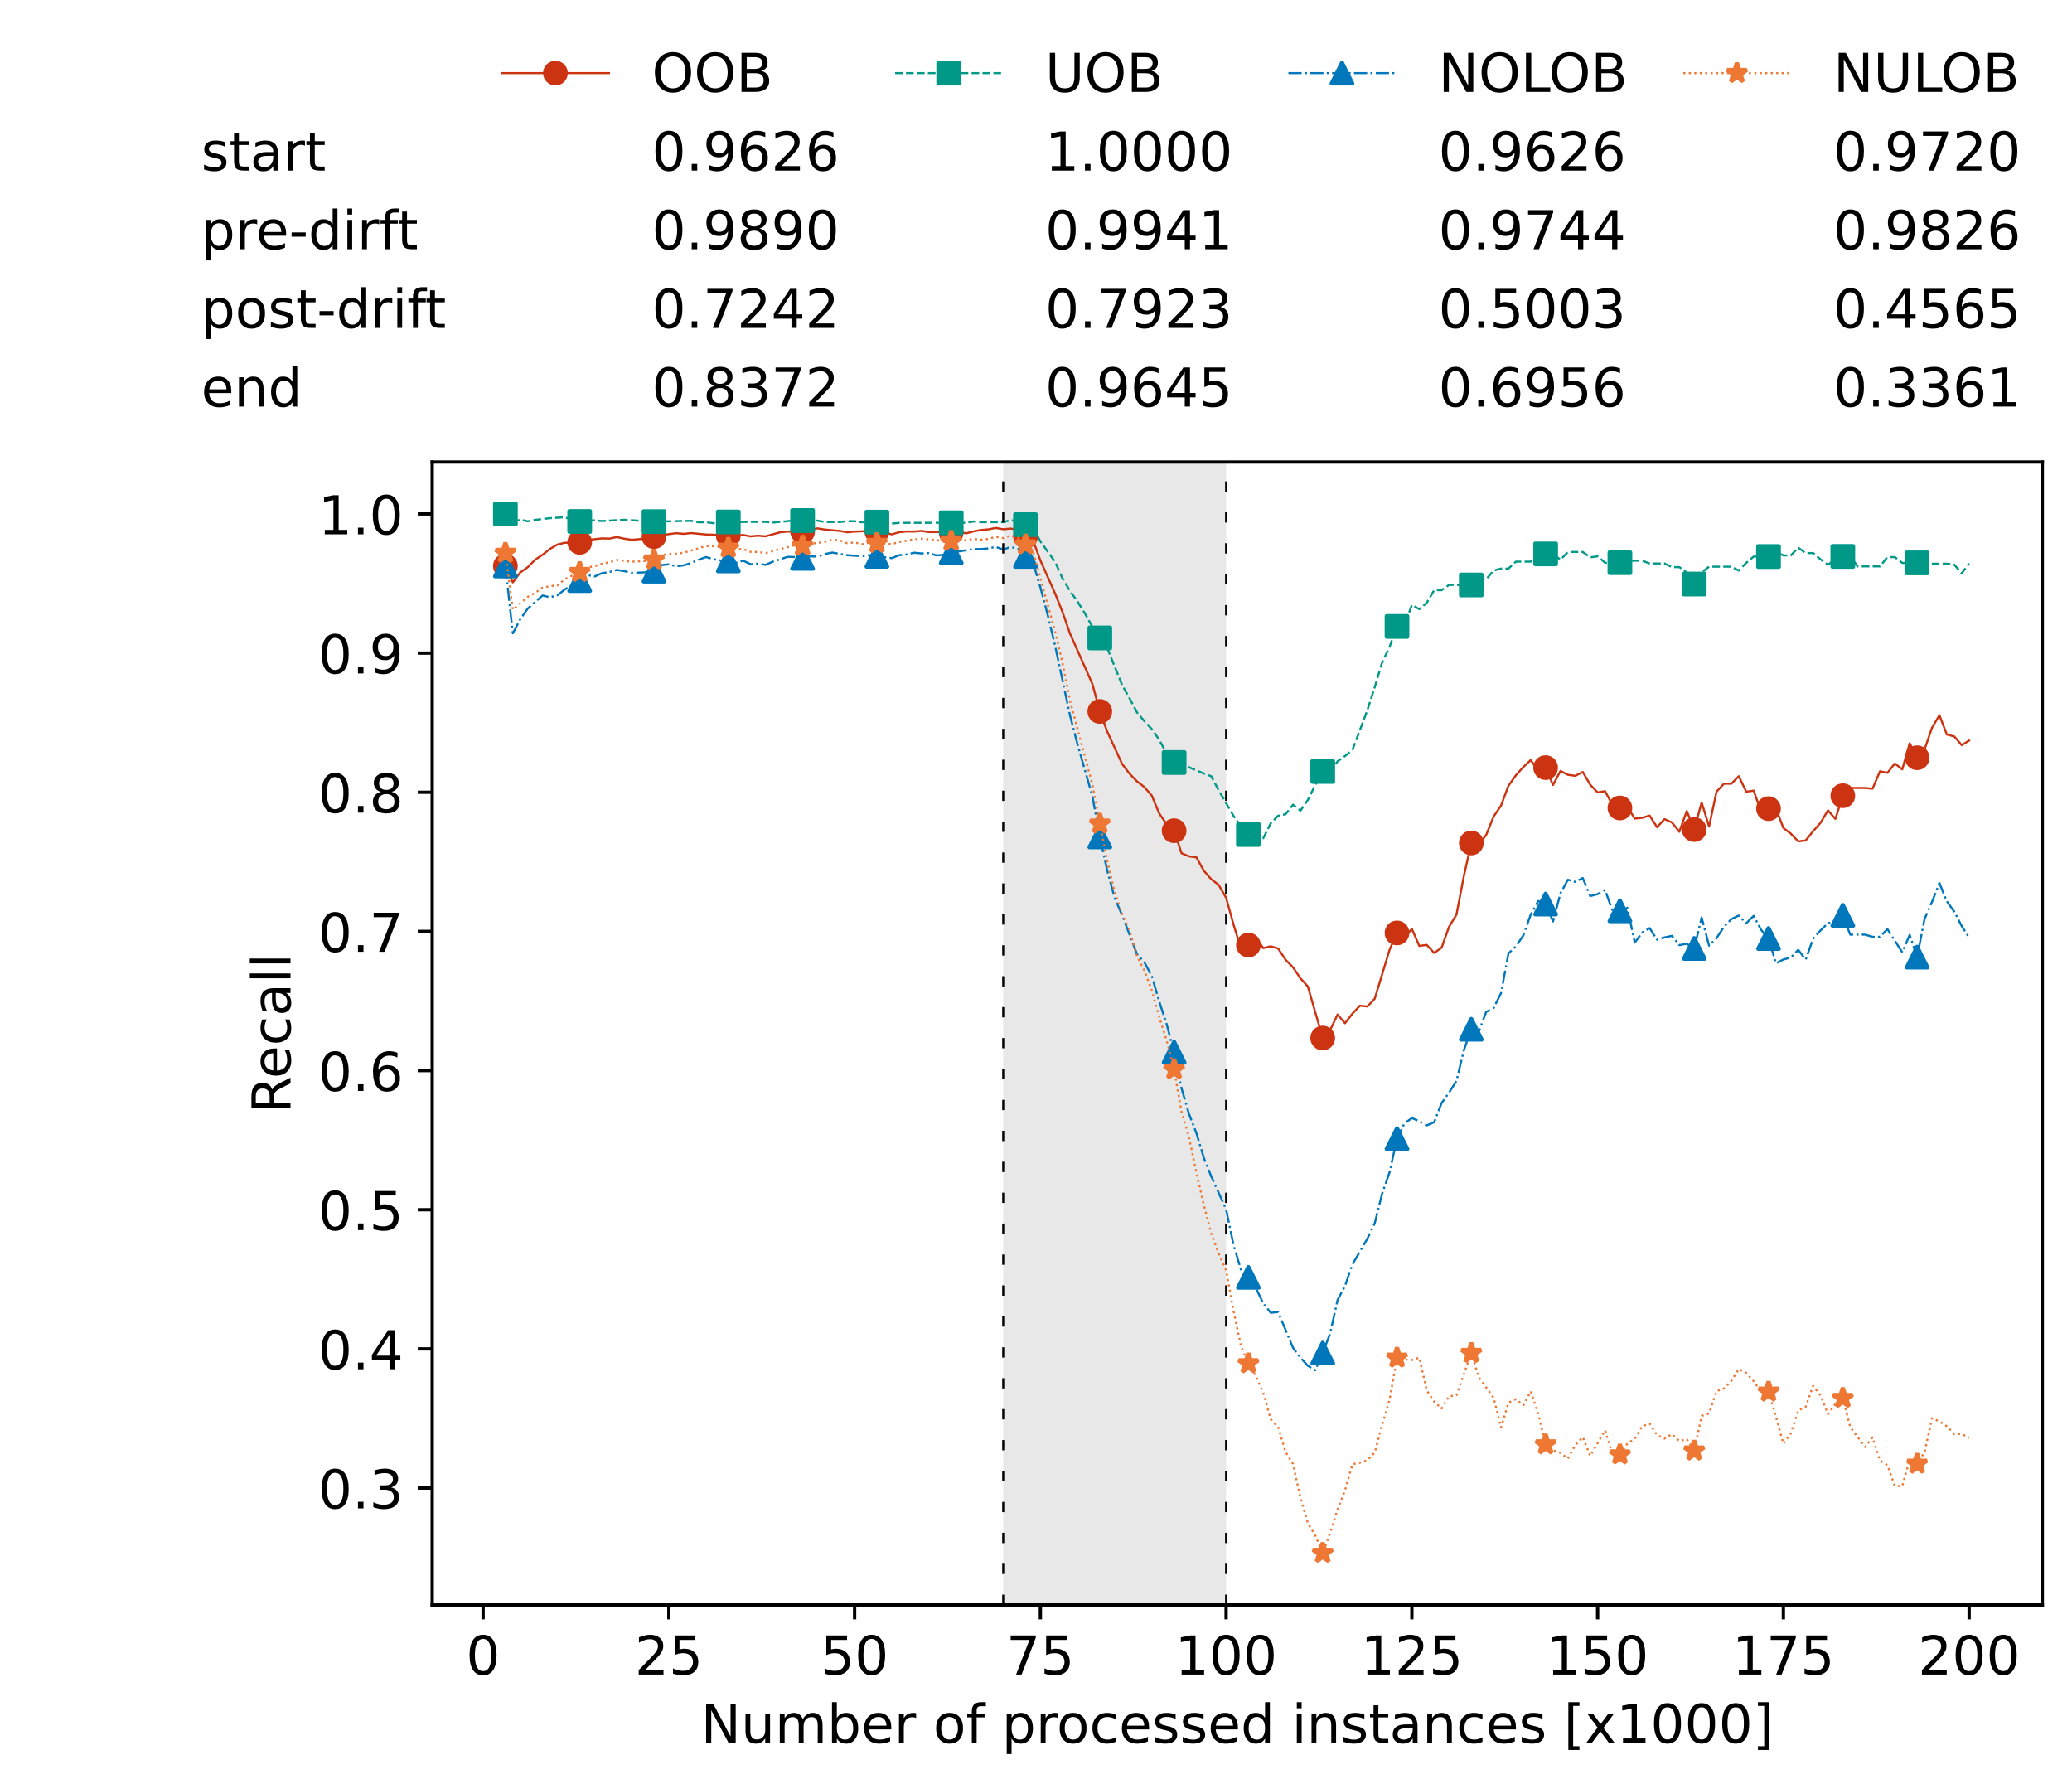 <?xml version="1.0" encoding="utf-8" standalone="no"?>
<!DOCTYPE svg PUBLIC "-//W3C//DTD SVG 1.1//EN"
  "http://www.w3.org/Graphics/SVG/1.1/DTD/svg11.dtd">
<!-- Created with matplotlib (https://matplotlib.org/) -->
<svg height="432.615pt" version="1.1" viewBox="0 0 502.65 432.615" width="502.65pt" xmlns="http://www.w3.org/2000/svg" xmlns:xlink="http://www.w3.org/1999/xlink">
 <defs>
  <style type="text/css">*{stroke-linecap:butt;stroke-linejoin:round;}</style>
 </defs>
 <g id="figure_1">
  <g id="patch_1">
   <path d="M 0 432.615 
L 502.65 432.615 
L 502.65 0 
L 0 0 
z
" style="fill:#ffffff;"/>
  </g>
  <g id="axes_1">
   <g id="patch_2">
    <path d="M 104.85 389.252 
L 495.45 389.252 
L 495.45 112.052 
L 104.85 112.052 
z
" style="fill:#ffffff;"/>
   </g>
   <g id="patch_3">
    <path clip-path="url(#p6c4599a1a7)" d="M 297.446 389.252 
L 297.446 112.052 
L 243.372 112.052 
L 243.372 389.252 
z
" style="fill:#d3d3d3;opacity:0.5;"/>
   </g>
   <g id="matplotlib.axis_1">
    <g id="xtick_1">
     <g id="line2d_1">
      <defs>
       <path d="M 0 0 
L 0 3.5 
" id="ma8a4da21a1" style="stroke:#000000;stroke-width:0.8;"/>
      </defs>
      <g>
       <use style="stroke:#000000;stroke-width:0.8;" x="117.197" xlink:href="#ma8a4da21a1" y="389.252"/>
      </g>
     </g>
     <g id="text_1">
      <!-- 0 -->
      <g transform="translate(113.061 406.13)scale(0.13 -0.13)">
       <defs>
        <path d="M 31.781 66.406 
Q 24.172 66.406 20.328 58.906 
Q 16.5 51.422 16.5 36.375 
Q 16.5 21.391 20.328 13.891 
Q 24.172 6.391 31.781 6.391 
Q 39.453 6.391 43.281 13.891 
Q 47.125 21.391 47.125 36.375 
Q 47.125 51.422 43.281 58.906 
Q 39.453 66.406 31.781 66.406 
z
M 31.781 74.219 
Q 44.047 74.219 50.516 64.516 
Q 56.984 54.828 56.984 36.375 
Q 56.984 17.969 50.516 8.266 
Q 44.047 -1.422 31.781 -1.422 
Q 19.531 -1.422 13.062 8.266 
Q 6.594 17.969 6.594 36.375 
Q 6.594 54.828 13.062 64.516 
Q 19.531 74.219 31.781 74.219 
z
" id="DejaVuSans-48"/>
       </defs>
       <use xlink:href="#DejaVuSans-48"/>
      </g>
     </g>
    </g>
    <g id="xtick_2">
     <g id="line2d_2">
      <g>
       <use style="stroke:#000000;stroke-width:0.8;" x="162.259" xlink:href="#ma8a4da21a1" y="389.252"/>
      </g>
     </g>
     <g id="text_2">
      <!-- 25 -->
      <g transform="translate(153.988 406.13)scale(0.13 -0.13)">
       <defs>
        <path d="M 19.188 8.297 
L 53.609 8.297 
L 53.609 0 
L 7.328 0 
L 7.328 8.297 
Q 12.938 14.109 22.625 23.891 
Q 32.328 33.688 34.812 36.531 
Q 39.547 41.844 41.422 45.531 
Q 43.312 49.219 43.312 52.781 
Q 43.312 58.594 39.234 62.25 
Q 35.156 65.922 28.609 65.922 
Q 23.969 65.922 18.812 64.312 
Q 13.672 62.703 7.812 59.422 
L 7.812 69.391 
Q 13.766 71.781 18.938 73 
Q 24.125 74.219 28.422 74.219 
Q 39.75 74.219 46.484 68.547 
Q 53.219 62.891 53.219 53.422 
Q 53.219 48.922 51.531 44.891 
Q 49.859 40.875 45.406 35.406 
Q 44.188 33.984 37.641 27.219 
Q 31.109 20.453 19.188 8.297 
z
" id="DejaVuSans-50"/>
        <path d="M 10.797 72.906 
L 49.516 72.906 
L 49.516 64.594 
L 19.828 64.594 
L 19.828 46.734 
Q 21.969 47.469 24.109 47.828 
Q 26.266 48.188 28.422 48.188 
Q 40.625 48.188 47.75 41.5 
Q 54.891 34.812 54.891 23.391 
Q 54.891 11.625 47.562 5.094 
Q 40.234 -1.422 26.906 -1.422 
Q 22.312 -1.422 17.547 -0.641 
Q 12.797 0.141 7.719 1.703 
L 7.719 11.625 
Q 12.109 9.234 16.797 8.062 
Q 21.484 6.891 26.703 6.891 
Q 35.156 6.891 40.078 11.328 
Q 45.016 15.766 45.016 23.391 
Q 45.016 31 40.078 35.438 
Q 35.156 39.891 26.703 39.891 
Q 22.75 39.891 18.812 39.016 
Q 14.891 38.141 10.797 36.281 
z
" id="DejaVuSans-53"/>
       </defs>
       <use xlink:href="#DejaVuSans-50"/>
       <use x="63.623" xlink:href="#DejaVuSans-53"/>
      </g>
     </g>
    </g>
    <g id="xtick_3">
     <g id="line2d_3">
      <g>
       <use style="stroke:#000000;stroke-width:0.8;" x="207.322" xlink:href="#ma8a4da21a1" y="389.252"/>
      </g>
     </g>
     <g id="text_3">
      <!-- 50 -->
      <g transform="translate(199.05 406.13)scale(0.13 -0.13)">
       <use xlink:href="#DejaVuSans-53"/>
       <use x="63.623" xlink:href="#DejaVuSans-48"/>
      </g>
     </g>
    </g>
    <g id="xtick_4">
     <g id="line2d_4">
      <g>
       <use style="stroke:#000000;stroke-width:0.8;" x="252.384" xlink:href="#ma8a4da21a1" y="389.252"/>
      </g>
     </g>
     <g id="text_4">
      <!-- 75 -->
      <g transform="translate(244.113 406.13)scale(0.13 -0.13)">
       <defs>
        <path d="M 8.203 72.906 
L 55.078 72.906 
L 55.078 68.703 
L 28.609 0 
L 18.312 0 
L 43.219 64.594 
L 8.203 64.594 
z
" id="DejaVuSans-55"/>
       </defs>
       <use xlink:href="#DejaVuSans-55"/>
       <use x="63.623" xlink:href="#DejaVuSans-53"/>
      </g>
     </g>
    </g>
    <g id="xtick_5">
     <g id="line2d_5">
      <g>
       <use style="stroke:#000000;stroke-width:0.8;" x="297.446" xlink:href="#ma8a4da21a1" y="389.252"/>
      </g>
     </g>
     <g id="text_5">
      <!-- 100 -->
      <g transform="translate(285.039 406.13)scale(0.13 -0.13)">
       <defs>
        <path d="M 12.406 8.297 
L 28.516 8.297 
L 28.516 63.922 
L 10.984 60.406 
L 10.984 69.391 
L 28.422 72.906 
L 38.281 72.906 
L 38.281 8.297 
L 54.391 8.297 
L 54.391 0 
L 12.406 0 
z
" id="DejaVuSans-49"/>
       </defs>
       <use xlink:href="#DejaVuSans-49"/>
       <use x="63.623" xlink:href="#DejaVuSans-48"/>
       <use x="127.246" xlink:href="#DejaVuSans-48"/>
      </g>
     </g>
    </g>
    <g id="xtick_6">
     <g id="line2d_6">
      <g>
       <use style="stroke:#000000;stroke-width:0.8;" x="342.509" xlink:href="#ma8a4da21a1" y="389.252"/>
      </g>
     </g>
     <g id="text_6">
      <!-- 125 -->
      <g transform="translate(330.102 406.13)scale(0.13 -0.13)">
       <use xlink:href="#DejaVuSans-49"/>
       <use x="63.623" xlink:href="#DejaVuSans-50"/>
       <use x="127.246" xlink:href="#DejaVuSans-53"/>
      </g>
     </g>
    </g>
    <g id="xtick_7">
     <g id="line2d_7">
      <g>
       <use style="stroke:#000000;stroke-width:0.8;" x="387.571" xlink:href="#ma8a4da21a1" y="389.252"/>
      </g>
     </g>
     <g id="text_7">
      <!-- 150 -->
      <g transform="translate(375.164 406.13)scale(0.13 -0.13)">
       <use xlink:href="#DejaVuSans-49"/>
       <use x="63.623" xlink:href="#DejaVuSans-53"/>
       <use x="127.246" xlink:href="#DejaVuSans-48"/>
      </g>
     </g>
    </g>
    <g id="xtick_8">
     <g id="line2d_8">
      <g>
       <use style="stroke:#000000;stroke-width:0.8;" x="432.633" xlink:href="#ma8a4da21a1" y="389.252"/>
      </g>
     </g>
     <g id="text_8">
      <!-- 175 -->
      <g transform="translate(420.226 406.13)scale(0.13 -0.13)">
       <use xlink:href="#DejaVuSans-49"/>
       <use x="63.623" xlink:href="#DejaVuSans-55"/>
       <use x="127.246" xlink:href="#DejaVuSans-53"/>
      </g>
     </g>
    </g>
    <g id="xtick_9">
     <g id="line2d_9">
      <g>
       <use style="stroke:#000000;stroke-width:0.8;" x="477.695" xlink:href="#ma8a4da21a1" y="389.252"/>
      </g>
     </g>
     <g id="text_9">
      <!-- 200 -->
      <g transform="translate(465.289 406.13)scale(0.13 -0.13)">
       <use xlink:href="#DejaVuSans-50"/>
       <use x="63.623" xlink:href="#DejaVuSans-48"/>
       <use x="127.246" xlink:href="#DejaVuSans-48"/>
      </g>
     </g>
    </g>
    <g id="text_10">
     <!-- Number of processed instances [x1000] -->
     <g transform="translate(170.025 422.711)scale(0.13 -0.13)">
      <defs>
       <path d="M 9.812 72.906 
L 23.094 72.906 
L 55.422 11.922 
L 55.422 72.906 
L 64.984 72.906 
L 64.984 0 
L 51.703 0 
L 19.391 60.984 
L 19.391 0 
L 9.812 0 
z
" id="DejaVuSans-78"/>
       <path d="M 8.5 21.578 
L 8.5 54.688 
L 17.484 54.688 
L 17.484 21.922 
Q 17.484 14.156 20.5 10.266 
Q 23.531 6.391 29.594 6.391 
Q 36.859 6.391 41.078 11.031 
Q 45.312 15.672 45.312 23.688 
L 45.312 54.688 
L 54.297 54.688 
L 54.297 0 
L 45.312 0 
L 45.312 8.406 
Q 42.047 3.422 37.719 1 
Q 33.406 -1.422 27.688 -1.422 
Q 18.266 -1.422 13.375 4.438 
Q 8.5 10.297 8.5 21.578 
z
M 31.109 56 
z
" id="DejaVuSans-117"/>
       <path d="M 52 44.188 
Q 55.375 50.25 60.062 53.125 
Q 64.75 56 71.094 56 
Q 79.641 56 84.281 50.016 
Q 88.922 44.047 88.922 33.016 
L 88.922 0 
L 79.891 0 
L 79.891 32.719 
Q 79.891 40.578 77.094 44.375 
Q 74.312 48.188 68.609 48.188 
Q 61.625 48.188 57.562 43.547 
Q 53.516 38.922 53.516 30.906 
L 53.516 0 
L 44.484 0 
L 44.484 32.719 
Q 44.484 40.625 41.703 44.406 
Q 38.922 48.188 33.109 48.188 
Q 26.219 48.188 22.156 43.531 
Q 18.109 38.875 18.109 30.906 
L 18.109 0 
L 9.078 0 
L 9.078 54.688 
L 18.109 54.688 
L 18.109 46.188 
Q 21.188 51.219 25.484 53.609 
Q 29.781 56 35.688 56 
Q 41.656 56 45.828 52.969 
Q 50 49.953 52 44.188 
z
" id="DejaVuSans-109"/>
       <path d="M 48.688 27.297 
Q 48.688 37.203 44.609 42.844 
Q 40.531 48.484 33.406 48.484 
Q 26.266 48.484 22.188 42.844 
Q 18.109 37.203 18.109 27.297 
Q 18.109 17.391 22.188 11.75 
Q 26.266 6.109 33.406 6.109 
Q 40.531 6.109 44.609 11.75 
Q 48.688 17.391 48.688 27.297 
z
M 18.109 46.391 
Q 20.953 51.266 25.266 53.625 
Q 29.594 56 35.594 56 
Q 45.562 56 51.781 48.094 
Q 58.016 40.188 58.016 27.297 
Q 58.016 14.406 51.781 6.484 
Q 45.562 -1.422 35.594 -1.422 
Q 29.594 -1.422 25.266 0.953 
Q 20.953 3.328 18.109 8.203 
L 18.109 0 
L 9.078 0 
L 9.078 75.984 
L 18.109 75.984 
z
" id="DejaVuSans-98"/>
       <path d="M 56.203 29.594 
L 56.203 25.203 
L 14.891 25.203 
Q 15.484 15.922 20.484 11.062 
Q 25.484 6.203 34.422 6.203 
Q 39.594 6.203 44.453 7.469 
Q 49.312 8.734 54.109 11.281 
L 54.109 2.781 
Q 49.266 0.734 44.188 -0.344 
Q 39.109 -1.422 33.891 -1.422 
Q 20.797 -1.422 13.156 6.188 
Q 5.516 13.812 5.516 26.812 
Q 5.516 40.234 12.766 48.109 
Q 20.016 56 32.328 56 
Q 43.359 56 49.781 48.891 
Q 56.203 41.797 56.203 29.594 
z
M 47.219 32.234 
Q 47.125 39.594 43.094 43.984 
Q 39.062 48.391 32.422 48.391 
Q 24.906 48.391 20.391 44.141 
Q 15.875 39.891 15.188 32.172 
z
" id="DejaVuSans-101"/>
       <path d="M 41.109 46.297 
Q 39.594 47.172 37.812 47.578 
Q 36.031 48 33.891 48 
Q 26.266 48 22.188 43.047 
Q 18.109 38.094 18.109 28.812 
L 18.109 0 
L 9.078 0 
L 9.078 54.688 
L 18.109 54.688 
L 18.109 46.188 
Q 20.953 51.172 25.484 53.578 
Q 30.031 56 36.531 56 
Q 37.453 56 38.578 55.875 
Q 39.703 55.766 41.062 55.516 
z
" id="DejaVuSans-114"/>
       <path id="DejaVuSans-32"/>
       <path d="M 30.609 48.391 
Q 23.391 48.391 19.188 42.75 
Q 14.984 37.109 14.984 27.297 
Q 14.984 17.484 19.156 11.844 
Q 23.344 6.203 30.609 6.203 
Q 37.797 6.203 41.984 11.859 
Q 46.188 17.531 46.188 27.297 
Q 46.188 37.016 41.984 42.703 
Q 37.797 48.391 30.609 48.391 
z
M 30.609 56 
Q 42.328 56 49.016 48.375 
Q 55.719 40.766 55.719 27.297 
Q 55.719 13.875 49.016 6.219 
Q 42.328 -1.422 30.609 -1.422 
Q 18.844 -1.422 12.172 6.219 
Q 5.516 13.875 5.516 27.297 
Q 5.516 40.766 12.172 48.375 
Q 18.844 56 30.609 56 
z
" id="DejaVuSans-111"/>
       <path d="M 37.109 75.984 
L 37.109 68.5 
L 28.516 68.5 
Q 23.688 68.5 21.797 66.547 
Q 19.922 64.594 19.922 59.516 
L 19.922 54.688 
L 34.719 54.688 
L 34.719 47.703 
L 19.922 47.703 
L 19.922 0 
L 10.891 0 
L 10.891 47.703 
L 2.297 47.703 
L 2.297 54.688 
L 10.891 54.688 
L 10.891 58.5 
Q 10.891 67.625 15.141 71.797 
Q 19.391 75.984 28.609 75.984 
z
" id="DejaVuSans-102"/>
       <path d="M 18.109 8.203 
L 18.109 -20.797 
L 9.078 -20.797 
L 9.078 54.688 
L 18.109 54.688 
L 18.109 46.391 
Q 20.953 51.266 25.266 53.625 
Q 29.594 56 35.594 56 
Q 45.562 56 51.781 48.094 
Q 58.016 40.188 58.016 27.297 
Q 58.016 14.406 51.781 6.484 
Q 45.562 -1.422 35.594 -1.422 
Q 29.594 -1.422 25.266 0.953 
Q 20.953 3.328 18.109 8.203 
z
M 48.688 27.297 
Q 48.688 37.203 44.609 42.844 
Q 40.531 48.484 33.406 48.484 
Q 26.266 48.484 22.188 42.844 
Q 18.109 37.203 18.109 27.297 
Q 18.109 17.391 22.188 11.75 
Q 26.266 6.109 33.406 6.109 
Q 40.531 6.109 44.609 11.75 
Q 48.688 17.391 48.688 27.297 
z
" id="DejaVuSans-112"/>
       <path d="M 48.781 52.594 
L 48.781 44.188 
Q 44.969 46.297 41.141 47.344 
Q 37.312 48.391 33.406 48.391 
Q 24.656 48.391 19.812 42.844 
Q 14.984 37.312 14.984 27.297 
Q 14.984 17.281 19.812 11.734 
Q 24.656 6.203 33.406 6.203 
Q 37.312 6.203 41.141 7.25 
Q 44.969 8.297 48.781 10.406 
L 48.781 2.094 
Q 45.016 0.344 40.984 -0.531 
Q 36.969 -1.422 32.422 -1.422 
Q 20.062 -1.422 12.781 6.344 
Q 5.516 14.109 5.516 27.297 
Q 5.516 40.672 12.859 48.328 
Q 20.219 56 33.016 56 
Q 37.156 56 41.109 55.141 
Q 45.062 54.297 48.781 52.594 
z
" id="DejaVuSans-99"/>
       <path d="M 44.281 53.078 
L 44.281 44.578 
Q 40.484 46.531 36.375 47.5 
Q 32.281 48.484 27.875 48.484 
Q 21.188 48.484 17.844 46.438 
Q 14.5 44.391 14.5 40.281 
Q 14.5 37.156 16.891 35.375 
Q 19.281 33.594 26.516 31.984 
L 29.594 31.297 
Q 39.156 29.25 43.188 25.516 
Q 47.219 21.781 47.219 15.094 
Q 47.219 7.469 41.188 3.016 
Q 35.156 -1.422 24.609 -1.422 
Q 20.219 -1.422 15.453 -0.562 
Q 10.688 0.297 5.422 2 
L 5.422 11.281 
Q 10.406 8.688 15.234 7.391 
Q 20.062 6.109 24.812 6.109 
Q 31.156 6.109 34.562 8.281 
Q 37.984 10.453 37.984 14.406 
Q 37.984 18.062 35.516 20.016 
Q 33.062 21.969 24.703 23.781 
L 21.578 24.516 
Q 13.234 26.266 9.516 29.906 
Q 5.812 33.547 5.812 39.891 
Q 5.812 47.609 11.281 51.797 
Q 16.75 56 26.812 56 
Q 31.781 56 36.172 55.266 
Q 40.578 54.547 44.281 53.078 
z
" id="DejaVuSans-115"/>
       <path d="M 45.406 46.391 
L 45.406 75.984 
L 54.391 75.984 
L 54.391 0 
L 45.406 0 
L 45.406 8.203 
Q 42.578 3.328 38.25 0.953 
Q 33.938 -1.422 27.875 -1.422 
Q 17.969 -1.422 11.734 6.484 
Q 5.516 14.406 5.516 27.297 
Q 5.516 40.188 11.734 48.094 
Q 17.969 56 27.875 56 
Q 33.938 56 38.25 53.625 
Q 42.578 51.266 45.406 46.391 
z
M 14.797 27.297 
Q 14.797 17.391 18.875 11.75 
Q 22.953 6.109 30.078 6.109 
Q 37.203 6.109 41.297 11.75 
Q 45.406 17.391 45.406 27.297 
Q 45.406 37.203 41.297 42.844 
Q 37.203 48.484 30.078 48.484 
Q 22.953 48.484 18.875 42.844 
Q 14.797 37.203 14.797 27.297 
z
" id="DejaVuSans-100"/>
       <path d="M 9.422 54.688 
L 18.406 54.688 
L 18.406 0 
L 9.422 0 
z
M 9.422 75.984 
L 18.406 75.984 
L 18.406 64.594 
L 9.422 64.594 
z
" id="DejaVuSans-105"/>
       <path d="M 54.891 33.016 
L 54.891 0 
L 45.906 0 
L 45.906 32.719 
Q 45.906 40.484 42.875 44.328 
Q 39.844 48.188 33.797 48.188 
Q 26.516 48.188 22.312 43.547 
Q 18.109 38.922 18.109 30.906 
L 18.109 0 
L 9.078 0 
L 9.078 54.688 
L 18.109 54.688 
L 18.109 46.188 
Q 21.344 51.125 25.703 53.562 
Q 30.078 56 35.797 56 
Q 45.219 56 50.047 50.172 
Q 54.891 44.344 54.891 33.016 
z
" id="DejaVuSans-110"/>
       <path d="M 18.312 70.219 
L 18.312 54.688 
L 36.812 54.688 
L 36.812 47.703 
L 18.312 47.703 
L 18.312 18.016 
Q 18.312 11.328 20.141 9.422 
Q 21.969 7.516 27.594 7.516 
L 36.812 7.516 
L 36.812 0 
L 27.594 0 
Q 17.188 0 13.234 3.875 
Q 9.281 7.766 9.281 18.016 
L 9.281 47.703 
L 2.688 47.703 
L 2.688 54.688 
L 9.281 54.688 
L 9.281 70.219 
z
" id="DejaVuSans-116"/>
       <path d="M 34.281 27.484 
Q 23.391 27.484 19.188 25 
Q 14.984 22.516 14.984 16.5 
Q 14.984 11.719 18.141 8.906 
Q 21.297 6.109 26.703 6.109 
Q 34.188 6.109 38.703 11.406 
Q 43.219 16.703 43.219 25.484 
L 43.219 27.484 
z
M 52.203 31.203 
L 52.203 0 
L 43.219 0 
L 43.219 8.297 
Q 40.141 3.328 35.547 0.953 
Q 30.953 -1.422 24.312 -1.422 
Q 15.922 -1.422 10.953 3.297 
Q 6 8.016 6 15.922 
Q 6 25.141 12.172 29.828 
Q 18.359 34.516 30.609 34.516 
L 43.219 34.516 
L 43.219 35.406 
Q 43.219 41.609 39.141 45 
Q 35.062 48.391 27.688 48.391 
Q 23 48.391 18.547 47.266 
Q 14.109 46.141 10.016 43.891 
L 10.016 52.203 
Q 14.938 54.109 19.578 55.047 
Q 24.219 56 28.609 56 
Q 40.484 56 46.344 49.844 
Q 52.203 43.703 52.203 31.203 
z
" id="DejaVuSans-97"/>
       <path d="M 8.594 75.984 
L 29.297 75.984 
L 29.297 69 
L 17.578 69 
L 17.578 -6.203 
L 29.297 -6.203 
L 29.297 -13.188 
L 8.594 -13.188 
z
" id="DejaVuSans-91"/>
       <path d="M 54.891 54.688 
L 35.109 28.078 
L 55.906 0 
L 45.312 0 
L 29.391 21.484 
L 13.484 0 
L 2.875 0 
L 24.125 28.609 
L 4.688 54.688 
L 15.281 54.688 
L 29.781 35.203 
L 44.281 54.688 
z
" id="DejaVuSans-120"/>
       <path d="M 30.422 75.984 
L 30.422 -13.188 
L 9.719 -13.188 
L 9.719 -6.203 
L 21.391 -6.203 
L 21.391 69 
L 9.719 69 
L 9.719 75.984 
z
" id="DejaVuSans-93"/>
      </defs>
      <use xlink:href="#DejaVuSans-78"/>
      <use x="74.805" xlink:href="#DejaVuSans-117"/>
      <use x="138.184" xlink:href="#DejaVuSans-109"/>
      <use x="235.596" xlink:href="#DejaVuSans-98"/>
      <use x="299.072" xlink:href="#DejaVuSans-101"/>
      <use x="360.596" xlink:href="#DejaVuSans-114"/>
      <use x="401.709" xlink:href="#DejaVuSans-32"/>
      <use x="433.496" xlink:href="#DejaVuSans-111"/>
      <use x="494.678" xlink:href="#DejaVuSans-102"/>
      <use x="529.883" xlink:href="#DejaVuSans-32"/>
      <use x="561.67" xlink:href="#DejaVuSans-112"/>
      <use x="625.146" xlink:href="#DejaVuSans-114"/>
      <use x="664.01" xlink:href="#DejaVuSans-111"/>
      <use x="725.191" xlink:href="#DejaVuSans-99"/>
      <use x="780.172" xlink:href="#DejaVuSans-101"/>
      <use x="841.695" xlink:href="#DejaVuSans-115"/>
      <use x="893.795" xlink:href="#DejaVuSans-115"/>
      <use x="945.895" xlink:href="#DejaVuSans-101"/>
      <use x="1007.418" xlink:href="#DejaVuSans-100"/>
      <use x="1070.895" xlink:href="#DejaVuSans-32"/>
      <use x="1102.682" xlink:href="#DejaVuSans-105"/>
      <use x="1130.465" xlink:href="#DejaVuSans-110"/>
      <use x="1193.844" xlink:href="#DejaVuSans-115"/>
      <use x="1245.943" xlink:href="#DejaVuSans-116"/>
      <use x="1285.152" xlink:href="#DejaVuSans-97"/>
      <use x="1346.432" xlink:href="#DejaVuSans-110"/>
      <use x="1409.811" xlink:href="#DejaVuSans-99"/>
      <use x="1464.791" xlink:href="#DejaVuSans-101"/>
      <use x="1526.314" xlink:href="#DejaVuSans-115"/>
      <use x="1578.414" xlink:href="#DejaVuSans-32"/>
      <use x="1610.201" xlink:href="#DejaVuSans-91"/>
      <use x="1649.215" xlink:href="#DejaVuSans-120"/>
      <use x="1708.395" xlink:href="#DejaVuSans-49"/>
      <use x="1772.018" xlink:href="#DejaVuSans-48"/>
      <use x="1835.641" xlink:href="#DejaVuSans-48"/>
      <use x="1899.264" xlink:href="#DejaVuSans-48"/>
      <use x="1962.887" xlink:href="#DejaVuSans-93"/>
     </g>
    </g>
   </g>
   <g id="matplotlib.axis_2">
    <g id="ytick_1">
     <g id="line2d_10">
      <defs>
       <path d="M 0 0 
L -3.5 0 
" id="m66e69f3ca1" style="stroke:#000000;stroke-width:0.8;"/>
      </defs>
      <g>
       <use style="stroke:#000000;stroke-width:0.8;" x="104.85" xlink:href="#m66e69f3ca1" y="360.9"/>
      </g>
     </g>
     <g id="text_11">
      <!-- 0.3 -->
      <g transform="translate(77.176 365.839)scale(0.13 -0.13)">
       <defs>
        <path d="M 10.688 12.406 
L 21 12.406 
L 21 0 
L 10.688 0 
z
" id="DejaVuSans-46"/>
        <path d="M 40.578 39.312 
Q 47.656 37.797 51.625 33 
Q 55.609 28.219 55.609 21.188 
Q 55.609 10.406 48.188 4.484 
Q 40.766 -1.422 27.094 -1.422 
Q 22.516 -1.422 17.656 -0.516 
Q 12.797 0.391 7.625 2.203 
L 7.625 11.719 
Q 11.719 9.328 16.594 8.109 
Q 21.484 6.891 26.812 6.891 
Q 36.078 6.891 40.938 10.547 
Q 45.797 14.203 45.797 21.188 
Q 45.797 27.641 41.281 31.266 
Q 36.766 34.906 28.719 34.906 
L 20.219 34.906 
L 20.219 43.016 
L 29.109 43.016 
Q 36.375 43.016 40.234 45.922 
Q 44.094 48.828 44.094 54.297 
Q 44.094 59.906 40.109 62.906 
Q 36.141 65.922 28.719 65.922 
Q 24.656 65.922 20.016 65.031 
Q 15.375 64.156 9.812 62.312 
L 9.812 71.094 
Q 15.438 72.656 20.344 73.438 
Q 25.25 74.219 29.594 74.219 
Q 40.828 74.219 47.359 69.109 
Q 53.906 64.016 53.906 55.328 
Q 53.906 49.266 50.438 45.094 
Q 46.969 40.922 40.578 39.312 
z
" id="DejaVuSans-51"/>
       </defs>
       <use xlink:href="#DejaVuSans-48"/>
       <use x="63.623" xlink:href="#DejaVuSans-46"/>
       <use x="95.41" xlink:href="#DejaVuSans-51"/>
      </g>
     </g>
    </g>
    <g id="ytick_2">
     <g id="line2d_11">
      <g>
       <use style="stroke:#000000;stroke-width:0.8;" x="104.85" xlink:href="#m66e69f3ca1" y="327.151"/>
      </g>
     </g>
     <g id="text_12">
      <!-- 0.4 -->
      <g transform="translate(77.176 332.09)scale(0.13 -0.13)">
       <defs>
        <path d="M 37.797 64.312 
L 12.891 25.391 
L 37.797 25.391 
z
M 35.203 72.906 
L 47.609 72.906 
L 47.609 25.391 
L 58.016 25.391 
L 58.016 17.188 
L 47.609 17.188 
L 47.609 0 
L 37.797 0 
L 37.797 17.188 
L 4.891 17.188 
L 4.891 26.703 
z
" id="DejaVuSans-52"/>
       </defs>
       <use xlink:href="#DejaVuSans-48"/>
       <use x="63.623" xlink:href="#DejaVuSans-46"/>
       <use x="95.41" xlink:href="#DejaVuSans-52"/>
      </g>
     </g>
    </g>
    <g id="ytick_3">
     <g id="line2d_12">
      <g>
       <use style="stroke:#000000;stroke-width:0.8;" x="104.85" xlink:href="#m66e69f3ca1" y="293.401"/>
      </g>
     </g>
     <g id="text_13">
      <!-- 0.5 -->
      <g transform="translate(77.176 298.34)scale(0.13 -0.13)">
       <use xlink:href="#DejaVuSans-48"/>
       <use x="63.623" xlink:href="#DejaVuSans-46"/>
       <use x="95.41" xlink:href="#DejaVuSans-53"/>
      </g>
     </g>
    </g>
    <g id="ytick_4">
     <g id="line2d_13">
      <g>
       <use style="stroke:#000000;stroke-width:0.8;" x="104.85" xlink:href="#m66e69f3ca1" y="259.651"/>
      </g>
     </g>
     <g id="text_14">
      <!-- 0.6 -->
      <g transform="translate(77.176 264.59)scale(0.13 -0.13)">
       <defs>
        <path d="M 33.016 40.375 
Q 26.375 40.375 22.484 35.828 
Q 18.609 31.297 18.609 23.391 
Q 18.609 15.531 22.484 10.953 
Q 26.375 6.391 33.016 6.391 
Q 39.656 6.391 43.531 10.953 
Q 47.406 15.531 47.406 23.391 
Q 47.406 31.297 43.531 35.828 
Q 39.656 40.375 33.016 40.375 
z
M 52.594 71.297 
L 52.594 62.312 
Q 48.875 64.062 45.094 64.984 
Q 41.312 65.922 37.594 65.922 
Q 27.828 65.922 22.672 59.328 
Q 17.531 52.734 16.797 39.406 
Q 19.672 43.656 24.016 45.922 
Q 28.375 48.188 33.594 48.188 
Q 44.578 48.188 50.953 41.516 
Q 57.328 34.859 57.328 23.391 
Q 57.328 12.156 50.688 5.359 
Q 44.047 -1.422 33.016 -1.422 
Q 20.359 -1.422 13.672 8.266 
Q 6.984 17.969 6.984 36.375 
Q 6.984 53.656 15.188 63.938 
Q 23.391 74.219 37.203 74.219 
Q 40.922 74.219 44.703 73.484 
Q 48.484 72.75 52.594 71.297 
z
" id="DejaVuSans-54"/>
       </defs>
       <use xlink:href="#DejaVuSans-48"/>
       <use x="63.623" xlink:href="#DejaVuSans-46"/>
       <use x="95.41" xlink:href="#DejaVuSans-54"/>
      </g>
     </g>
    </g>
    <g id="ytick_5">
     <g id="line2d_14">
      <g>
       <use style="stroke:#000000;stroke-width:0.8;" x="104.85" xlink:href="#m66e69f3ca1" y="225.901"/>
      </g>
     </g>
     <g id="text_15">
      <!-- 0.7 -->
      <g transform="translate(77.176 230.84)scale(0.13 -0.13)">
       <use xlink:href="#DejaVuSans-48"/>
       <use x="63.623" xlink:href="#DejaVuSans-46"/>
       <use x="95.41" xlink:href="#DejaVuSans-55"/>
      </g>
     </g>
    </g>
    <g id="ytick_6">
     <g id="line2d_15">
      <g>
       <use style="stroke:#000000;stroke-width:0.8;" x="104.85" xlink:href="#m66e69f3ca1" y="192.151"/>
      </g>
     </g>
     <g id="text_16">
      <!-- 0.8 -->
      <g transform="translate(77.176 197.09)scale(0.13 -0.13)">
       <defs>
        <path d="M 31.781 34.625 
Q 24.75 34.625 20.719 30.859 
Q 16.703 27.094 16.703 20.516 
Q 16.703 13.922 20.719 10.156 
Q 24.75 6.391 31.781 6.391 
Q 38.812 6.391 42.859 10.172 
Q 46.922 13.969 46.922 20.516 
Q 46.922 27.094 42.891 30.859 
Q 38.875 34.625 31.781 34.625 
z
M 21.922 38.812 
Q 15.578 40.375 12.031 44.719 
Q 8.5 49.078 8.5 55.328 
Q 8.5 64.062 14.719 69.141 
Q 20.953 74.219 31.781 74.219 
Q 42.672 74.219 48.875 69.141 
Q 55.078 64.062 55.078 55.328 
Q 55.078 49.078 51.531 44.719 
Q 48 40.375 41.703 38.812 
Q 48.828 37.156 52.797 32.312 
Q 56.781 27.484 56.781 20.516 
Q 56.781 9.906 50.312 4.234 
Q 43.844 -1.422 31.781 -1.422 
Q 19.734 -1.422 13.25 4.234 
Q 6.781 9.906 6.781 20.516 
Q 6.781 27.484 10.781 32.312 
Q 14.797 37.156 21.922 38.812 
z
M 18.312 54.391 
Q 18.312 48.734 21.844 45.562 
Q 25.391 42.391 31.781 42.391 
Q 38.141 42.391 41.719 45.562 
Q 45.312 48.734 45.312 54.391 
Q 45.312 60.062 41.719 63.234 
Q 38.141 66.406 31.781 66.406 
Q 25.391 66.406 21.844 63.234 
Q 18.312 60.062 18.312 54.391 
z
" id="DejaVuSans-56"/>
       </defs>
       <use xlink:href="#DejaVuSans-48"/>
       <use x="63.623" xlink:href="#DejaVuSans-46"/>
       <use x="95.41" xlink:href="#DejaVuSans-56"/>
      </g>
     </g>
    </g>
    <g id="ytick_7">
     <g id="line2d_16">
      <g>
       <use style="stroke:#000000;stroke-width:0.8;" x="104.85" xlink:href="#m66e69f3ca1" y="158.402"/>
      </g>
     </g>
     <g id="text_17">
      <!-- 0.9 -->
      <g transform="translate(77.176 163.341)scale(0.13 -0.13)">
       <defs>
        <path d="M 10.984 1.516 
L 10.984 10.5 
Q 14.703 8.734 18.5 7.812 
Q 22.312 6.891 25.984 6.891 
Q 35.75 6.891 40.891 13.453 
Q 46.047 20.016 46.781 33.406 
Q 43.953 29.203 39.594 26.953 
Q 35.25 24.703 29.984 24.703 
Q 19.047 24.703 12.672 31.312 
Q 6.297 37.938 6.297 49.422 
Q 6.297 60.641 12.938 67.422 
Q 19.578 74.219 30.609 74.219 
Q 43.266 74.219 49.922 64.516 
Q 56.594 54.828 56.594 36.375 
Q 56.594 19.141 48.406 8.859 
Q 40.234 -1.422 26.422 -1.422 
Q 22.703 -1.422 18.891 -0.688 
Q 15.094 0.047 10.984 1.516 
z
M 30.609 32.422 
Q 37.25 32.422 41.125 36.953 
Q 45.016 41.5 45.016 49.422 
Q 45.016 57.281 41.125 61.844 
Q 37.25 66.406 30.609 66.406 
Q 23.969 66.406 20.094 61.844 
Q 16.219 57.281 16.219 49.422 
Q 16.219 41.5 20.094 36.953 
Q 23.969 32.422 30.609 32.422 
z
" id="DejaVuSans-57"/>
       </defs>
       <use xlink:href="#DejaVuSans-48"/>
       <use x="63.623" xlink:href="#DejaVuSans-46"/>
       <use x="95.41" xlink:href="#DejaVuSans-57"/>
      </g>
     </g>
    </g>
    <g id="ytick_8">
     <g id="line2d_17">
      <g>
       <use style="stroke:#000000;stroke-width:0.8;" x="104.85" xlink:href="#m66e69f3ca1" y="124.652"/>
      </g>
     </g>
     <g id="text_18">
      <!-- 1.0 -->
      <g transform="translate(77.176 129.591)scale(0.13 -0.13)">
       <use xlink:href="#DejaVuSans-49"/>
       <use x="63.623" xlink:href="#DejaVuSans-46"/>
       <use x="95.41" xlink:href="#DejaVuSans-48"/>
      </g>
     </g>
    </g>
    <g id="text_19">
     <!-- Recall -->
     <g transform="translate(70.472 270.044)rotate(-90)scale(0.13 -0.13)">
      <defs>
       <path d="M 44.391 34.188 
Q 47.562 33.109 50.562 29.594 
Q 53.562 26.078 56.594 19.922 
L 66.609 0 
L 56 0 
L 46.688 18.703 
Q 43.062 26.031 39.672 28.422 
Q 36.281 30.812 30.422 30.812 
L 19.672 30.812 
L 19.672 0 
L 9.812 0 
L 9.812 72.906 
L 32.078 72.906 
Q 44.578 72.906 50.734 67.672 
Q 56.891 62.453 56.891 51.906 
Q 56.891 45.016 53.688 40.469 
Q 50.484 35.938 44.391 34.188 
z
M 19.672 64.797 
L 19.672 38.922 
L 32.078 38.922 
Q 39.203 38.922 42.844 42.219 
Q 46.484 45.516 46.484 51.906 
Q 46.484 58.297 42.844 61.547 
Q 39.203 64.797 32.078 64.797 
z
" id="DejaVuSans-82"/>
       <path d="M 9.422 75.984 
L 18.406 75.984 
L 18.406 0 
L 9.422 0 
z
" id="DejaVuSans-108"/>
      </defs>
      <use xlink:href="#DejaVuSans-82"/>
      <use x="64.982" xlink:href="#DejaVuSans-101"/>
      <use x="126.506" xlink:href="#DejaVuSans-99"/>
      <use x="181.486" xlink:href="#DejaVuSans-97"/>
      <use x="242.766" xlink:href="#DejaVuSans-108"/>
      <use x="270.549" xlink:href="#DejaVuSans-108"/>
     </g>
    </g>
   </g>
   <g id="line2d_18"/>
   <g id="line2d_19"/>
   <g id="line2d_20"/>
   <g id="line2d_21"/>
   <g id="line2d_22"/>
   <g id="line2d_23">
    <path clip-path="url(#p6c4599a1a7)" d="M 122.605 137.269 
L 124.407 141.25 
L 126.21 138.842 
L 128.012 137.575 
L 129.815 135.757 
L 131.617 134.546 
L 133.419 133.132 
L 135.222 132.072 
L 137.024 131.634 
L 138.827 131.654 
L 140.629 131.538 
L 142.432 130.964 
L 146.037 130.577 
L 147.839 130.628 
L 149.642 130.254 
L 151.444 130.653 
L 153.247 130.918 
L 156.852 130.612 
L 160.457 129.768 
L 164.062 129.32 
L 165.864 129.48 
L 167.667 129.288 
L 171.272 129.636 
L 173.074 129.678 
L 176.679 129.914 
L 178.482 129.914 
L 180.284 129.752 
L 182.087 130.086 
L 183.889 129.926 
L 185.692 130.075 
L 189.297 129.081 
L 191.099 128.924 
L 194.704 128.93 
L 196.507 128.448 
L 198.309 128.149 
L 200.112 128.44 
L 203.717 128.765 
L 205.519 129.093 
L 207.322 128.923 
L 209.124 128.866 
L 210.927 128.64 
L 214.532 129.086 
L 216.334 129.608 
L 218.137 129.075 
L 219.939 128.901 
L 221.742 128.921 
L 223.544 128.757 
L 225.347 129.053 
L 232.557 128.995 
L 234.359 129.358 
L 236.162 128.889 
L 237.964 128.547 
L 239.767 128.388 
L 241.569 128.041 
L 243.372 128.362 
L 245.174 128.203 
L 246.976 128.489 
L 248.779 130.102 
L 250.581 131.001 
L 252.384 135.917 
L 255.989 144.012 
L 257.791 148.543 
L 259.594 153.718 
L 265.001 165.885 
L 266.804 172.548 
L 268.606 177.447 
L 272.211 185.279 
L 274.014 187.637 
L 275.816 189.512 
L 277.619 190.887 
L 279.421 192.976 
L 281.224 197.303 
L 283.026 199.913 
L 284.829 201.474 
L 286.631 206.938 
L 288.434 207.688 
L 290.236 207.936 
L 292.039 211.194 
L 293.841 213.245 
L 295.644 214.632 
L 297.446 217.74 
L 299.249 224.249 
L 301.051 230.075 
L 302.854 229.209 
L 304.656 227.378 
L 306.459 229.951 
L 308.261 229.506 
L 310.064 230.043 
L 311.866 232.77 
L 313.669 234.611 
L 315.471 237.262 
L 317.274 239.264 
L 320.879 251.761 
L 322.681 249.831 
L 324.484 246.054 
L 326.286 248.163 
L 328.089 245.843 
L 329.891 243.914 
L 331.694 244.102 
L 333.496 242.227 
L 337.101 230.347 
L 338.904 226.267 
L 340.706 227.417 
L 342.509 225.29 
L 344.311 229.415 
L 346.114 229.159 
L 347.916 231.12 
L 349.719 229.854 
L 351.521 224.791 
L 353.324 221.838 
L 355.126 212.463 
L 356.928 204.448 
L 358.731 204.908 
L 360.533 202.497 
L 362.336 198.044 
L 364.138 195.392 
L 365.941 190.571 
L 367.743 188.04 
L 369.546 186.031 
L 371.348 184.343 
L 373.151 186.922 
L 374.953 186.172 
L 376.756 190.39 
L 378.558 186.975 
L 380.361 187.913 
L 382.163 188.168 
L 383.966 187.231 
L 385.768 190.314 
L 387.571 192.189 
L 389.373 191.882 
L 391.176 195.257 
L 392.978 195.96 
L 394.781 195.719 
L 396.583 198.531 
L 398.386 198.344 
L 400.188 197.808 
L 401.991 200.621 
L 403.793 198.652 
L 405.596 199.477 
L 407.398 201.727 
L 409.201 196.697 
L 411.003 201.197 
L 412.806 194.634 
L 414.608 200.46 
L 416.411 192.023 
L 418.213 190.079 
L 420.016 190.079 
L 421.818 188.262 
L 423.621 192.012 
L 425.423 191.756 
L 427.226 196.819 
L 429.028 196.116 
L 430.831 196.116 
L 432.633 200.803 
L 434.436 202.184 
L 436.238 204.059 
L 438.041 203.843 
L 439.843 201.593 
L 441.646 199.562 
L 443.448 196.534 
L 445.251 198.611 
L 447.053 192.986 
L 448.856 191.111 
L 452.461 191.111 
L 454.263 191.284 
L 456.066 187.065 
L 457.868 187.44 
L 459.671 185.19 
L 461.473 186.596 
L 463.276 180.268 
L 465.078 183.784 
L 466.881 181.775 
L 468.683 176.525 
L 470.485 173.457 
L 472.288 178.144 
L 474.09 178.616 
L 475.893 180.726 
L 477.695 179.613 
L 477.695 179.613 
" style="fill:none;stroke:#cc3311;stroke-linecap:square;stroke-width:0.5;"/>
    <defs>
     <path d="M 0 2.5 
C 0.663 2.5 1.299 2.237 1.768 1.768 
C 2.237 1.299 2.5 0.663 2.5 0 
C 2.5 -0.663 2.237 -1.299 1.768 -1.768 
C 1.299 -2.237 0.663 -2.5 0 -2.5 
C -0.663 -2.5 -1.299 -2.237 -1.768 -1.768 
C -2.237 -1.299 -2.5 -0.663 -2.5 0 
C -2.5 0.663 -2.237 1.299 -1.768 1.768 
C -1.299 2.237 -0.663 2.5 0 2.5 
z
" id="mb6aedcb5dc" style="stroke:#cc3311;"/>
    </defs>
    <g clip-path="url(#p6c4599a1a7)">
     <use style="fill:#cc3311;stroke:#cc3311;" x="122.605" xlink:href="#mb6aedcb5dc" y="137.269"/>
     <use style="fill:#cc3311;stroke:#cc3311;" x="140.629" xlink:href="#mb6aedcb5dc" y="131.538"/>
     <use style="fill:#cc3311;stroke:#cc3311;" x="158.654" xlink:href="#mb6aedcb5dc" y="130.16"/>
     <use style="fill:#cc3311;stroke:#cc3311;" x="176.679" xlink:href="#mb6aedcb5dc" y="129.914"/>
     <use style="fill:#cc3311;stroke:#cc3311;" x="194.704" xlink:href="#mb6aedcb5dc" y="128.93"/>
     <use style="fill:#cc3311;stroke:#cc3311;" x="212.729" xlink:href="#mb6aedcb5dc" y="128.918"/>
     <use style="fill:#cc3311;stroke:#cc3311;" x="230.754" xlink:href="#mb6aedcb5dc" y="129.15"/>
     <use style="fill:#cc3311;stroke:#cc3311;" x="248.779" xlink:href="#mb6aedcb5dc" y="130.102"/>
     <use style="fill:#cc3311;stroke:#cc3311;" x="266.804" xlink:href="#mb6aedcb5dc" y="172.548"/>
     <use style="fill:#cc3311;stroke:#cc3311;" x="284.829" xlink:href="#mb6aedcb5dc" y="201.474"/>
     <use style="fill:#cc3311;stroke:#cc3311;" x="302.854" xlink:href="#mb6aedcb5dc" y="229.209"/>
     <use style="fill:#cc3311;stroke:#cc3311;" x="320.879" xlink:href="#mb6aedcb5dc" y="251.761"/>
     <use style="fill:#cc3311;stroke:#cc3311;" x="338.904" xlink:href="#mb6aedcb5dc" y="226.267"/>
     <use style="fill:#cc3311;stroke:#cc3311;" x="356.928" xlink:href="#mb6aedcb5dc" y="204.448"/>
     <use style="fill:#cc3311;stroke:#cc3311;" x="374.953" xlink:href="#mb6aedcb5dc" y="186.172"/>
     <use style="fill:#cc3311;stroke:#cc3311;" x="392.978" xlink:href="#mb6aedcb5dc" y="195.96"/>
     <use style="fill:#cc3311;stroke:#cc3311;" x="411.003" xlink:href="#mb6aedcb5dc" y="201.197"/>
     <use style="fill:#cc3311;stroke:#cc3311;" x="429.028" xlink:href="#mb6aedcb5dc" y="196.116"/>
     <use style="fill:#cc3311;stroke:#cc3311;" x="447.053" xlink:href="#mb6aedcb5dc" y="192.986"/>
     <use style="fill:#cc3311;stroke:#cc3311;" x="465.078" xlink:href="#mb6aedcb5dc" y="183.784"/>
    </g>
   </g>
   <g id="line2d_24"/>
   <g id="line2d_25"/>
   <g id="line2d_26"/>
   <g id="line2d_27"/>
   <g id="line2d_28">
    <path clip-path="url(#p6c4599a1a7)" d="M 122.605 124.652 
L 124.407 126.71 
L 126.21 126.024 
L 128.012 126.441 
L 129.815 126.083 
L 133.419 125.674 
L 137.024 125.447 
L 138.827 126.086 
L 140.629 126.475 
L 144.234 126.195 
L 146.037 126.368 
L 151.444 126.065 
L 158.654 126.515 
L 167.667 126.316 
L 169.469 126.672 
L 171.272 126.672 
L 173.074 126.888 
L 176.679 126.596 
L 185.692 126.575 
L 187.494 126.739 
L 191.099 126.402 
L 192.902 126.078 
L 194.704 126.248 
L 196.507 126.089 
L 198.309 126.287 
L 200.112 126.6 
L 203.717 126.6 
L 205.519 126.413 
L 207.322 126.413 
L 209.124 126.675 
L 210.927 126.501 
L 212.729 126.639 
L 214.532 126.639 
L 216.334 126.987 
L 218.137 126.81 
L 234.359 126.788 
L 236.162 126.476 
L 237.964 126.65 
L 243.372 126.64 
L 245.174 126.162 
L 246.976 126.453 
L 248.779 127.26 
L 250.581 127.901 
L 252.384 131.303 
L 255.989 136.321 
L 257.791 140.38 
L 259.594 143.359 
L 261.396 145.902 
L 263.199 148.795 
L 265.001 152.009 
L 266.804 154.722 
L 268.606 157.172 
L 272.211 166.135 
L 274.014 169.336 
L 275.816 172.774 
L 277.619 174.916 
L 279.421 176.844 
L 281.224 179.44 
L 283.026 182.798 
L 286.631 187.02 
L 288.434 186.083 
L 292.039 187.603 
L 293.841 188.27 
L 295.644 191.682 
L 299.249 197.898 
L 301.051 200.309 
L 302.854 202.4 
L 304.656 203.019 
L 306.459 203.294 
L 308.261 199.681 
L 310.064 197.84 
L 311.866 197.47 
L 313.669 195.169 
L 315.471 196.616 
L 317.274 194.019 
L 319.076 190.371 
L 320.879 187.105 
L 322.681 187.451 
L 324.484 184.639 
L 326.286 183.373 
L 328.089 181.897 
L 331.694 172.297 
L 333.496 166.672 
L 335.299 160.645 
L 337.101 156.895 
L 338.904 151.932 
L 340.706 151.676 
L 342.509 146.713 
L 344.311 147.744 
L 346.114 146.21 
L 347.916 143.142 
L 349.719 143.142 
L 351.521 141.876 
L 356.928 141.876 
L 358.731 140.495 
L 360.533 140.495 
L 362.336 138.386 
L 364.138 137.904 
L 365.941 137.904 
L 367.743 136.216 
L 371.348 136.216 
L 373.151 134.341 
L 376.756 134.341 
L 378.558 135.748 
L 380.361 133.873 
L 383.966 133.873 
L 385.768 135.171 
L 387.571 134.936 
L 389.373 136.471 
L 392.978 136.471 
L 394.781 135.988 
L 398.386 135.988 
L 400.188 136.658 
L 403.793 136.658 
L 405.596 137.546 
L 407.398 137.546 
L 409.201 138.844 
L 411.003 141.657 
L 412.806 138.844 
L 414.608 137.438 
L 420.016 137.438 
L 421.818 138.39 
L 423.621 136.515 
L 425.423 134.981 
L 429.028 134.981 
L 430.831 133.775 
L 432.633 134.713 
L 434.436 134.713 
L 436.238 132.838 
L 438.041 134.136 
L 439.843 134.136 
L 441.646 135.659 
L 443.448 136.957 
L 445.251 135.659 
L 447.053 134.955 
L 448.856 134.955 
L 450.658 137.366 
L 456.066 137.366 
L 457.868 135.116 
L 459.671 135.116 
L 461.473 136.522 
L 466.881 136.522 
L 468.683 136.71 
L 472.288 136.71 
L 474.09 136.946 
L 475.893 139.055 
L 477.695 136.645 
L 477.695 136.645 
" style="fill:none;stroke:#009988;stroke-dasharray:1.85,0.8;stroke-dashoffset:0;stroke-width:0.5;"/>
    <defs>
     <path d="M -2.5 2.5 
L 2.5 2.5 
L 2.5 -2.5 
L -2.5 -2.5 
z
" id="m23ad9e0c2e" style="stroke:#009988;stroke-linejoin:miter;"/>
    </defs>
    <g clip-path="url(#p6c4599a1a7)">
     <use style="fill:#009988;stroke:#009988;stroke-linejoin:miter;" x="122.605" xlink:href="#m23ad9e0c2e" y="124.652"/>
     <use style="fill:#009988;stroke:#009988;stroke-linejoin:miter;" x="140.629" xlink:href="#m23ad9e0c2e" y="126.475"/>
     <use style="fill:#009988;stroke:#009988;stroke-linejoin:miter;" x="158.654" xlink:href="#m23ad9e0c2e" y="126.515"/>
     <use style="fill:#009988;stroke:#009988;stroke-linejoin:miter;" x="176.679" xlink:href="#m23ad9e0c2e" y="126.596"/>
     <use style="fill:#009988;stroke:#009988;stroke-linejoin:miter;" x="194.704" xlink:href="#m23ad9e0c2e" y="126.248"/>
     <use style="fill:#009988;stroke:#009988;stroke-linejoin:miter;" x="212.729" xlink:href="#m23ad9e0c2e" y="126.639"/>
     <use style="fill:#009988;stroke:#009988;stroke-linejoin:miter;" x="230.754" xlink:href="#m23ad9e0c2e" y="126.805"/>
     <use style="fill:#009988;stroke:#009988;stroke-linejoin:miter;" x="248.779" xlink:href="#m23ad9e0c2e" y="127.26"/>
     <use style="fill:#009988;stroke:#009988;stroke-linejoin:miter;" x="266.804" xlink:href="#m23ad9e0c2e" y="154.722"/>
     <use style="fill:#009988;stroke:#009988;stroke-linejoin:miter;" x="284.829" xlink:href="#m23ad9e0c2e" y="184.939"/>
     <use style="fill:#009988;stroke:#009988;stroke-linejoin:miter;" x="302.854" xlink:href="#m23ad9e0c2e" y="202.4"/>
     <use style="fill:#009988;stroke:#009988;stroke-linejoin:miter;" x="320.879" xlink:href="#m23ad9e0c2e" y="187.105"/>
     <use style="fill:#009988;stroke:#009988;stroke-linejoin:miter;" x="338.904" xlink:href="#m23ad9e0c2e" y="151.932"/>
     <use style="fill:#009988;stroke:#009988;stroke-linejoin:miter;" x="356.928" xlink:href="#m23ad9e0c2e" y="141.876"/>
     <use style="fill:#009988;stroke:#009988;stroke-linejoin:miter;" x="374.953" xlink:href="#m23ad9e0c2e" y="134.341"/>
     <use style="fill:#009988;stroke:#009988;stroke-linejoin:miter;" x="392.978" xlink:href="#m23ad9e0c2e" y="136.471"/>
     <use style="fill:#009988;stroke:#009988;stroke-linejoin:miter;" x="411.003" xlink:href="#m23ad9e0c2e" y="141.657"/>
     <use style="fill:#009988;stroke:#009988;stroke-linejoin:miter;" x="429.028" xlink:href="#m23ad9e0c2e" y="134.981"/>
     <use style="fill:#009988;stroke:#009988;stroke-linejoin:miter;" x="447.053" xlink:href="#m23ad9e0c2e" y="134.955"/>
     <use style="fill:#009988;stroke:#009988;stroke-linejoin:miter;" x="465.078" xlink:href="#m23ad9e0c2e" y="136.522"/>
    </g>
   </g>
   <g id="line2d_29"/>
   <g id="line2d_30"/>
   <g id="line2d_31"/>
   <g id="line2d_32"/>
   <g id="line2d_33">
    <path clip-path="url(#p6c4599a1a7)" d="M 122.605 137.269 
L 124.407 153.597 
L 126.21 150.199 
L 128.012 147.613 
L 131.617 144.433 
L 133.419 144.858 
L 135.222 144.38 
L 137.024 142.961 
L 140.629 140.805 
L 142.432 139.459 
L 144.234 139.818 
L 146.037 139.018 
L 147.839 138.729 
L 149.642 138.229 
L 151.444 138.523 
L 153.247 138.949 
L 156.852 138.799 
L 158.654 138.528 
L 160.457 137.06 
L 162.259 136.869 
L 164.062 137.352 
L 165.864 137.113 
L 167.667 136.537 
L 169.469 135.755 
L 171.272 135.106 
L 173.074 135.624 
L 174.877 135.961 
L 176.679 136.034 
L 178.482 136.511 
L 180.284 135.982 
L 182.087 136.849 
L 183.889 136.696 
L 185.692 136.989 
L 187.494 136.224 
L 191.099 135.043 
L 192.902 135.105 
L 194.704 135.427 
L 196.507 134.941 
L 198.309 134.989 
L 200.112 134.37 
L 201.914 134.015 
L 205.519 134.653 
L 209.124 134.897 
L 210.927 134.645 
L 216.334 135.372 
L 218.137 134.658 
L 219.939 134.48 
L 221.742 134.052 
L 223.544 134.229 
L 225.347 134.146 
L 227.149 134.708 
L 228.952 134.57 
L 230.754 134.047 
L 236.162 133.164 
L 237.964 133.166 
L 239.767 133.005 
L 241.569 132.648 
L 243.372 133.288 
L 245.174 132.667 
L 246.976 133.096 
L 248.779 134.934 
L 250.581 136.395 
L 252.384 142.449 
L 254.186 149.245 
L 255.989 156.762 
L 259.594 173.583 
L 261.396 180.536 
L 265.001 193.089 
L 266.804 202.983 
L 268.606 211.148 
L 270.409 217.791 
L 272.211 221.947 
L 275.816 231.397 
L 277.619 233.38 
L 279.421 236.755 
L 281.224 242.911 
L 283.026 248.423 
L 284.829 255.202 
L 286.631 263.953 
L 288.434 270.14 
L 290.236 274.806 
L 292.039 280.829 
L 293.841 285.323 
L 297.446 293.301 
L 299.249 301.98 
L 301.051 307.939 
L 302.854 309.798 
L 304.656 312.371 
L 306.459 316.103 
L 308.261 318.395 
L 310.064 318.216 
L 313.669 326.87 
L 315.471 329.28 
L 317.274 331.228 
L 319.076 332.342 
L 320.879 328.151 
L 322.681 323.4 
L 324.484 315.284 
L 326.286 311.909 
L 328.089 306.636 
L 331.694 300.454 
L 333.496 296.704 
L 335.299 289.472 
L 337.101 284.315 
L 338.904 276.154 
L 340.706 272.446 
L 342.509 271.17 
L 344.311 271.92 
L 346.114 272.943 
L 347.916 272.176 
L 349.719 267.535 
L 351.521 265.004 
L 353.324 262.191 
L 355.126 254.691 
L 356.928 249.629 
L 358.731 250.243 
L 360.533 245.421 
L 362.336 244.484 
L 364.138 240.868 
L 365.941 231.225 
L 367.743 229.537 
L 369.546 226.859 
L 371.348 221.796 
L 373.151 218.515 
L 374.953 219.265 
L 376.756 223.484 
L 378.558 216.654 
L 380.361 213.372 
L 382.163 213.884 
L 383.966 212.946 
L 385.768 217.327 
L 387.571 216.858 
L 389.373 215.836 
L 391.176 220.898 
L 392.978 220.898 
L 394.781 220.175 
L 396.583 228.612 
L 398.386 226.175 
L 400.188 225.103 
L 401.991 227.916 
L 403.793 227.353 
L 405.596 226.973 
L 407.398 229.223 
L 409.201 228.898 
L 411.003 230.023 
L 412.806 222.523 
L 414.608 229.354 
L 416.411 227.546 
L 418.213 224.784 
L 420.016 222.909 
L 421.818 222.044 
L 423.621 223.919 
L 425.423 222.129 
L 427.226 225.504 
L 429.028 227.613 
L 430.831 233.64 
L 432.633 232.703 
L 434.436 232.243 
L 436.238 230.368 
L 438.041 232.747 
L 439.843 227.685 
L 441.646 225.655 
L 443.448 223.924 
L 445.251 223.405 
L 447.053 221.999 
L 448.856 226.686 
L 452.461 226.686 
L 454.263 227.205 
L 456.066 227.205 
L 457.868 225.33 
L 461.473 230.955 
L 463.276 226.737 
L 465.078 232.127 
L 466.881 222.886 
L 468.683 218.761 
L 470.485 214.159 
L 472.288 218.612 
L 474.09 221.09 
L 475.893 224.606 
L 477.695 227.387 
L 477.695 227.387 
" style="fill:none;stroke:#0077bb;stroke-dasharray:3.2,0.8,0.5,0.8;stroke-dashoffset:0;stroke-width:0.5;"/>
    <defs>
     <path d="M 0 -2.5 
L -2.5 2.5 
L 2.5 2.5 
z
" id="m34b3ff0cfb" style="stroke:#0077bb;stroke-linejoin:miter;"/>
    </defs>
    <g clip-path="url(#p6c4599a1a7)">
     <use style="fill:#0077bb;stroke:#0077bb;stroke-linejoin:miter;" x="122.605" xlink:href="#m34b3ff0cfb" y="137.269"/>
     <use style="fill:#0077bb;stroke:#0077bb;stroke-linejoin:miter;" x="140.629" xlink:href="#m34b3ff0cfb" y="140.805"/>
     <use style="fill:#0077bb;stroke:#0077bb;stroke-linejoin:miter;" x="158.654" xlink:href="#m34b3ff0cfb" y="138.528"/>
     <use style="fill:#0077bb;stroke:#0077bb;stroke-linejoin:miter;" x="176.679" xlink:href="#m34b3ff0cfb" y="136.034"/>
     <use style="fill:#0077bb;stroke:#0077bb;stroke-linejoin:miter;" x="194.704" xlink:href="#m34b3ff0cfb" y="135.427"/>
     <use style="fill:#0077bb;stroke:#0077bb;stroke-linejoin:miter;" x="212.729" xlink:href="#m34b3ff0cfb" y="134.923"/>
     <use style="fill:#0077bb;stroke:#0077bb;stroke-linejoin:miter;" x="230.754" xlink:href="#m34b3ff0cfb" y="134.047"/>
     <use style="fill:#0077bb;stroke:#0077bb;stroke-linejoin:miter;" x="248.779" xlink:href="#m34b3ff0cfb" y="134.934"/>
     <use style="fill:#0077bb;stroke:#0077bb;stroke-linejoin:miter;" x="266.804" xlink:href="#m34b3ff0cfb" y="202.983"/>
     <use style="fill:#0077bb;stroke:#0077bb;stroke-linejoin:miter;" x="284.829" xlink:href="#m34b3ff0cfb" y="255.202"/>
     <use style="fill:#0077bb;stroke:#0077bb;stroke-linejoin:miter;" x="302.854" xlink:href="#m34b3ff0cfb" y="309.798"/>
     <use style="fill:#0077bb;stroke:#0077bb;stroke-linejoin:miter;" x="320.879" xlink:href="#m34b3ff0cfb" y="328.151"/>
     <use style="fill:#0077bb;stroke:#0077bb;stroke-linejoin:miter;" x="338.904" xlink:href="#m34b3ff0cfb" y="276.154"/>
     <use style="fill:#0077bb;stroke:#0077bb;stroke-linejoin:miter;" x="356.928" xlink:href="#m34b3ff0cfb" y="249.629"/>
     <use style="fill:#0077bb;stroke:#0077bb;stroke-linejoin:miter;" x="374.953" xlink:href="#m34b3ff0cfb" y="219.265"/>
     <use style="fill:#0077bb;stroke:#0077bb;stroke-linejoin:miter;" x="392.978" xlink:href="#m34b3ff0cfb" y="220.898"/>
     <use style="fill:#0077bb;stroke:#0077bb;stroke-linejoin:miter;" x="411.003" xlink:href="#m34b3ff0cfb" y="230.023"/>
     <use style="fill:#0077bb;stroke:#0077bb;stroke-linejoin:miter;" x="429.028" xlink:href="#m34b3ff0cfb" y="227.613"/>
     <use style="fill:#0077bb;stroke:#0077bb;stroke-linejoin:miter;" x="447.053" xlink:href="#m34b3ff0cfb" y="221.999"/>
     <use style="fill:#0077bb;stroke:#0077bb;stroke-linejoin:miter;" x="465.078" xlink:href="#m34b3ff0cfb" y="232.127"/>
    </g>
   </g>
   <g id="line2d_34"/>
   <g id="line2d_35"/>
   <g id="line2d_36"/>
   <g id="line2d_37"/>
   <g id="line2d_38">
    <path clip-path="url(#p6c4599a1a7)" d="M 122.605 134.114 
L 124.407 147.904 
L 128.012 144.766 
L 129.815 143.811 
L 131.617 142.536 
L 133.419 142.148 
L 135.222 142.009 
L 137.024 140.467 
L 140.629 138.764 
L 142.432 137.588 
L 144.234 137.342 
L 146.037 136.719 
L 147.839 136.36 
L 149.642 135.818 
L 153.247 136.236 
L 156.852 136.037 
L 158.654 135.744 
L 160.457 134.687 
L 162.259 134.347 
L 164.062 134.298 
L 165.864 134.058 
L 171.272 132.424 
L 173.074 132.466 
L 176.679 132.881 
L 178.482 133.2 
L 180.284 133.157 
L 182.087 133.847 
L 183.889 133.861 
L 185.692 134.157 
L 189.297 133.168 
L 192.902 132.208 
L 194.704 132.369 
L 196.507 131.883 
L 200.112 131.441 
L 201.914 130.914 
L 203.717 131.073 
L 205.519 131.739 
L 207.322 131.56 
L 209.124 131.981 
L 210.927 131.607 
L 216.334 131.971 
L 218.137 131.434 
L 221.742 130.807 
L 223.544 130.65 
L 227.149 130.957 
L 228.952 131.386 
L 232.557 131.054 
L 234.359 131.02 
L 236.162 130.702 
L 237.964 130.876 
L 239.767 130.717 
L 241.569 130.191 
L 243.372 130.511 
L 245.174 129.875 
L 246.976 130.454 
L 250.581 133.697 
L 255.989 153.25 
L 257.791 160.985 
L 259.594 170.039 
L 265.001 190.248 
L 268.606 208.877 
L 270.409 216.327 
L 272.211 221.589 
L 274.014 225.634 
L 275.816 231.884 
L 277.619 235.401 
L 279.421 240.222 
L 281.224 246.712 
L 283.026 252.37 
L 284.829 259.374 
L 286.631 269.758 
L 288.434 275.758 
L 290.236 284.394 
L 292.039 292.222 
L 293.841 299.169 
L 295.644 304.006 
L 297.446 308.09 
L 299.249 317.974 
L 301.051 326.478 
L 302.854 330.681 
L 304.656 333.7 
L 306.459 337.799 
L 308.261 344.199 
L 310.064 346.116 
L 311.866 352.139 
L 313.669 355.054 
L 315.471 363.25 
L 317.274 369.416 
L 319.076 372.406 
L 320.879 376.652 
L 322.681 371.802 
L 324.484 366.097 
L 326.286 361.456 
L 328.089 355.128 
L 329.891 354.742 
L 331.694 354.18 
L 333.496 352.305 
L 335.299 345.555 
L 337.101 339.461 
L 338.904 329.314 
L 340.706 329.698 
L 342.509 329.84 
L 344.311 329.277 
L 346.114 337.203 
L 347.916 339.93 
L 349.719 341.618 
L 351.521 338.665 
L 353.324 338.384 
L 356.928 328.165 
L 358.731 333.994 
L 362.336 338.983 
L 364.138 346.215 
L 365.941 340.189 
L 367.743 339.345 
L 369.546 340.818 
L 371.348 337.443 
L 373.151 342.834 
L 374.953 350.334 
L 376.756 351.74 
L 378.558 352.342 
L 380.361 353.749 
L 382.163 350.425 
L 383.966 348.55 
L 385.768 353.093 
L 389.373 346.876 
L 391.176 352.782 
L 392.978 352.782 
L 394.781 350.13 
L 396.583 348.925 
L 398.386 345.925 
L 400.188 345.255 
L 401.991 348.068 
L 403.793 348.912 
L 405.596 347.833 
L 407.398 349.521 
L 409.201 349.034 
L 411.003 351.846 
L 412.806 343.409 
L 414.608 342.806 
L 416.411 337.382 
L 418.213 336.768 
L 420.016 334.893 
L 421.818 332.038 
L 423.621 332.975 
L 425.423 335.021 
L 427.226 337.552 
L 429.028 337.552 
L 430.831 343.579 
L 432.633 350.141 
L 434.436 347.687 
L 436.238 342.062 
L 438.041 341.196 
L 439.843 336.134 
L 441.646 338.418 
L 443.448 342.961 
L 445.251 340.494 
L 447.053 339.088 
L 448.856 346.119 
L 452.461 350.941 
L 454.263 348.604 
L 456.066 354.229 
L 457.868 355.354 
L 459.671 360.417 
L 461.473 360.417 
L 463.276 354.089 
L 465.078 355.026 
L 466.881 352.214 
L 468.683 343.964 
L 470.485 344.731 
L 472.288 345.903 
L 474.09 347.791 
L 475.893 347.791 
L 477.695 348.718 
L 477.695 348.718 
" style="fill:none;stroke:#ee7733;stroke-dasharray:0.5,0.825;stroke-dashoffset:0;stroke-width:0.5;"/>
    <defs>
     <path d="M 0 -2.5 
L -0.561 -0.773 
L -2.378 -0.773 
L -0.908 0.295 
L -1.469 2.023 
L -0 0.955 
L 1.469 2.023 
L 0.908 0.295 
L 2.378 -0.773 
L 0.561 -0.773 
z
" id="m8341c7e88d" style="stroke:#ee7733;stroke-linejoin:bevel;"/>
    </defs>
    <g clip-path="url(#p6c4599a1a7)">
     <use style="fill:#ee7733;stroke:#ee7733;stroke-linejoin:bevel;" x="122.605" xlink:href="#m8341c7e88d" y="134.114"/>
     <use style="fill:#ee7733;stroke:#ee7733;stroke-linejoin:bevel;" x="140.629" xlink:href="#m8341c7e88d" y="138.764"/>
     <use style="fill:#ee7733;stroke:#ee7733;stroke-linejoin:bevel;" x="158.654" xlink:href="#m8341c7e88d" y="135.744"/>
     <use style="fill:#ee7733;stroke:#ee7733;stroke-linejoin:bevel;" x="176.679" xlink:href="#m8341c7e88d" y="132.881"/>
     <use style="fill:#ee7733;stroke:#ee7733;stroke-linejoin:bevel;" x="194.704" xlink:href="#m8341c7e88d" y="132.369"/>
     <use style="fill:#ee7733;stroke:#ee7733;stroke-linejoin:bevel;" x="212.729" xlink:href="#m8341c7e88d" y="131.705"/>
     <use style="fill:#ee7733;stroke:#ee7733;stroke-linejoin:bevel;" x="230.754" xlink:href="#m8341c7e88d" y="131.205"/>
     <use style="fill:#ee7733;stroke:#ee7733;stroke-linejoin:bevel;" x="248.779" xlink:href="#m8341c7e88d" y="132.067"/>
     <use style="fill:#ee7733;stroke:#ee7733;stroke-linejoin:bevel;" x="266.804" xlink:href="#m8341c7e88d" y="199.783"/>
     <use style="fill:#ee7733;stroke:#ee7733;stroke-linejoin:bevel;" x="284.829" xlink:href="#m8341c7e88d" y="259.374"/>
     <use style="fill:#ee7733;stroke:#ee7733;stroke-linejoin:bevel;" x="302.854" xlink:href="#m8341c7e88d" y="330.681"/>
     <use style="fill:#ee7733;stroke:#ee7733;stroke-linejoin:bevel;" x="320.879" xlink:href="#m8341c7e88d" y="376.652"/>
     <use style="fill:#ee7733;stroke:#ee7733;stroke-linejoin:bevel;" x="338.904" xlink:href="#m8341c7e88d" y="329.314"/>
     <use style="fill:#ee7733;stroke:#ee7733;stroke-linejoin:bevel;" x="356.928" xlink:href="#m8341c7e88d" y="328.165"/>
     <use style="fill:#ee7733;stroke:#ee7733;stroke-linejoin:bevel;" x="374.953" xlink:href="#m8341c7e88d" y="350.334"/>
     <use style="fill:#ee7733;stroke:#ee7733;stroke-linejoin:bevel;" x="392.978" xlink:href="#m8341c7e88d" y="352.782"/>
     <use style="fill:#ee7733;stroke:#ee7733;stroke-linejoin:bevel;" x="411.003" xlink:href="#m8341c7e88d" y="351.846"/>
     <use style="fill:#ee7733;stroke:#ee7733;stroke-linejoin:bevel;" x="429.028" xlink:href="#m8341c7e88d" y="337.552"/>
     <use style="fill:#ee7733;stroke:#ee7733;stroke-linejoin:bevel;" x="447.053" xlink:href="#m8341c7e88d" y="339.088"/>
     <use style="fill:#ee7733;stroke:#ee7733;stroke-linejoin:bevel;" x="465.078" xlink:href="#m8341c7e88d" y="355.026"/>
    </g>
   </g>
   <g id="line2d_39"/>
   <g id="line2d_40"/>
   <g id="line2d_41"/>
   <g id="line2d_42"/>
   <g id="line2d_43">
    <path clip-path="url(#p6c4599a1a7)" d="M 243.372 389.252 
L 243.372 112.052 
" style="fill:none;stroke:#000000;stroke-dasharray:2.5,5;stroke-dashoffset:0;stroke-width:0.5;"/>
   </g>
   <g id="line2d_44">
    <path clip-path="url(#p6c4599a1a7)" d="M 297.446 389.252 
L 297.446 112.052 
" style="fill:none;stroke:#000000;stroke-dasharray:2.5,5;stroke-dashoffset:0;stroke-width:0.5;"/>
   </g>
   <g id="patch_4">
    <path d="M 104.85 389.252 
L 104.85 112.052 
" style="fill:none;stroke:#000000;stroke-linecap:square;stroke-linejoin:miter;stroke-width:0.8;"/>
   </g>
   <g id="patch_5">
    <path d="M 495.45 389.252 
L 495.45 112.052 
" style="fill:none;stroke:#000000;stroke-linecap:square;stroke-linejoin:miter;stroke-width:0.8;"/>
   </g>
   <g id="patch_6">
    <path d="M 104.85 389.252 
L 495.45 389.252 
" style="fill:none;stroke:#000000;stroke-linecap:square;stroke-linejoin:miter;stroke-width:0.8;"/>
   </g>
   <g id="patch_7">
    <path d="M 104.85 112.052 
L 495.45 112.052 
" style="fill:none;stroke:#000000;stroke-linecap:square;stroke-linejoin:miter;stroke-width:0.8;"/>
   </g>
   <g id="legend_1">
    <g id="line2d_45"/>
    <g id="line2d_46"/>
    <g id="text_20">
     <!--   -->
     <g transform="translate(48.8 22.278)scale(0.13 -0.13)">
      <use xlink:href="#DejaVuSans-32"/>
     </g>
    </g>
    <g id="line2d_47"/>
    <g id="line2d_48"/>
    <g id="text_21">
     <!-- start -->
     <g transform="translate(48.8 41.36)scale(0.13 -0.13)">
      <use xlink:href="#DejaVuSans-115"/>
      <use x="52.1" xlink:href="#DejaVuSans-116"/>
      <use x="91.309" xlink:href="#DejaVuSans-97"/>
      <use x="152.588" xlink:href="#DejaVuSans-114"/>
      <use x="193.701" xlink:href="#DejaVuSans-116"/>
     </g>
    </g>
    <g id="line2d_49"/>
    <g id="line2d_50"/>
    <g id="text_22">
     <!-- pre-dirft -->
     <g transform="translate(48.8 60.441)scale(0.13 -0.13)">
      <defs>
       <path d="M 4.891 31.391 
L 31.203 31.391 
L 31.203 23.391 
L 4.891 23.391 
z
" id="DejaVuSans-45"/>
      </defs>
      <use xlink:href="#DejaVuSans-112"/>
      <use x="63.477" xlink:href="#DejaVuSans-114"/>
      <use x="102.34" xlink:href="#DejaVuSans-101"/>
      <use x="163.863" xlink:href="#DejaVuSans-45"/>
      <use x="199.947" xlink:href="#DejaVuSans-100"/>
      <use x="263.424" xlink:href="#DejaVuSans-105"/>
      <use x="291.207" xlink:href="#DejaVuSans-114"/>
      <use x="332.32" xlink:href="#DejaVuSans-102"/>
      <use x="365.775" xlink:href="#DejaVuSans-116"/>
     </g>
    </g>
    <g id="line2d_51"/>
    <g id="line2d_52"/>
    <g id="text_23">
     <!-- post-drift -->
     <g transform="translate(48.8 79.523)scale(0.13 -0.13)">
      <use xlink:href="#DejaVuSans-112"/>
      <use x="63.477" xlink:href="#DejaVuSans-111"/>
      <use x="124.658" xlink:href="#DejaVuSans-115"/>
      <use x="176.758" xlink:href="#DejaVuSans-116"/>
      <use x="215.967" xlink:href="#DejaVuSans-45"/>
      <use x="252.051" xlink:href="#DejaVuSans-100"/>
      <use x="315.527" xlink:href="#DejaVuSans-114"/>
      <use x="356.641" xlink:href="#DejaVuSans-105"/>
      <use x="384.424" xlink:href="#DejaVuSans-102"/>
      <use x="417.879" xlink:href="#DejaVuSans-116"/>
     </g>
    </g>
    <g id="line2d_53"/>
    <g id="line2d_54"/>
    <g id="text_24">
     <!-- end -->
     <g transform="translate(48.8 98.604)scale(0.13 -0.13)">
      <use xlink:href="#DejaVuSans-101"/>
      <use x="61.523" xlink:href="#DejaVuSans-110"/>
      <use x="124.902" xlink:href="#DejaVuSans-100"/>
     </g>
    </g>
    <g id="line2d_55">
     <path d="M 121.741 17.728 
L 147.741 17.728 
" style="fill:none;stroke:#cc3311;stroke-linecap:square;stroke-width:0.5;"/>
    </g>
    <g id="line2d_56">
     <g>
      <use style="fill:#cc3311;stroke:#cc3311;" x="134.741" xlink:href="#mb6aedcb5dc" y="17.728"/>
     </g>
    </g>
    <g id="text_25">
     <!-- OOB -->
     <g transform="translate(158.141 22.278)scale(0.13 -0.13)">
      <defs>
       <path d="M 39.406 66.219 
Q 28.656 66.219 22.328 58.203 
Q 16.016 50.203 16.016 36.375 
Q 16.016 22.609 22.328 14.594 
Q 28.656 6.594 39.406 6.594 
Q 50.141 6.594 56.422 14.594 
Q 62.703 22.609 62.703 36.375 
Q 62.703 50.203 56.422 58.203 
Q 50.141 66.219 39.406 66.219 
z
M 39.406 74.219 
Q 54.734 74.219 63.906 63.938 
Q 73.094 53.656 73.094 36.375 
Q 73.094 19.141 63.906 8.859 
Q 54.734 -1.422 39.406 -1.422 
Q 24.031 -1.422 14.812 8.828 
Q 5.609 19.094 5.609 36.375 
Q 5.609 53.656 14.812 63.938 
Q 24.031 74.219 39.406 74.219 
z
" id="DejaVuSans-79"/>
       <path d="M 19.672 34.812 
L 19.672 8.109 
L 35.5 8.109 
Q 43.453 8.109 47.281 11.406 
Q 51.125 14.703 51.125 21.484 
Q 51.125 28.328 47.281 31.562 
Q 43.453 34.812 35.5 34.812 
z
M 19.672 64.797 
L 19.672 42.828 
L 34.281 42.828 
Q 41.5 42.828 45.031 45.531 
Q 48.578 48.25 48.578 53.812 
Q 48.578 59.328 45.031 62.062 
Q 41.5 64.797 34.281 64.797 
z
M 9.812 72.906 
L 35.016 72.906 
Q 46.297 72.906 52.391 68.219 
Q 58.5 63.531 58.5 54.891 
Q 58.5 48.188 55.375 44.234 
Q 52.25 40.281 46.188 39.312 
Q 53.469 37.75 57.5 32.781 
Q 61.531 27.828 61.531 20.406 
Q 61.531 10.641 54.891 5.312 
Q 48.25 0 35.984 0 
L 9.812 0 
z
" id="DejaVuSans-66"/>
      </defs>
      <use xlink:href="#DejaVuSans-79"/>
      <use x="78.711" xlink:href="#DejaVuSans-79"/>
      <use x="157.422" xlink:href="#DejaVuSans-66"/>
     </g>
    </g>
    <g id="line2d_57"/>
    <g id="line2d_58"/>
    <g id="text_26">
     <!-- 0.9626 -->
     <g transform="translate(158.141 41.36)scale(0.13 -0.13)">
      <use xlink:href="#DejaVuSans-48"/>
      <use x="63.623" xlink:href="#DejaVuSans-46"/>
      <use x="95.41" xlink:href="#DejaVuSans-57"/>
      <use x="159.033" xlink:href="#DejaVuSans-54"/>
      <use x="222.656" xlink:href="#DejaVuSans-50"/>
      <use x="286.279" xlink:href="#DejaVuSans-54"/>
     </g>
    </g>
    <g id="line2d_59"/>
    <g id="line2d_60"/>
    <g id="text_27">
     <!-- 0.9890 -->
     <g transform="translate(158.141 60.441)scale(0.13 -0.13)">
      <use xlink:href="#DejaVuSans-48"/>
      <use x="63.623" xlink:href="#DejaVuSans-46"/>
      <use x="95.41" xlink:href="#DejaVuSans-57"/>
      <use x="159.033" xlink:href="#DejaVuSans-56"/>
      <use x="222.656" xlink:href="#DejaVuSans-57"/>
      <use x="286.279" xlink:href="#DejaVuSans-48"/>
     </g>
    </g>
    <g id="line2d_61"/>
    <g id="line2d_62"/>
    <g id="text_28">
     <!-- 0.7242 -->
     <g transform="translate(158.141 79.523)scale(0.13 -0.13)">
      <use xlink:href="#DejaVuSans-48"/>
      <use x="63.623" xlink:href="#DejaVuSans-46"/>
      <use x="95.41" xlink:href="#DejaVuSans-55"/>
      <use x="159.033" xlink:href="#DejaVuSans-50"/>
      <use x="222.656" xlink:href="#DejaVuSans-52"/>
      <use x="286.279" xlink:href="#DejaVuSans-50"/>
     </g>
    </g>
    <g id="line2d_63"/>
    <g id="line2d_64"/>
    <g id="text_29">
     <!-- 0.8372 -->
     <g transform="translate(158.141 98.604)scale(0.13 -0.13)">
      <use xlink:href="#DejaVuSans-48"/>
      <use x="63.623" xlink:href="#DejaVuSans-46"/>
      <use x="95.41" xlink:href="#DejaVuSans-56"/>
      <use x="159.033" xlink:href="#DejaVuSans-51"/>
      <use x="222.656" xlink:href="#DejaVuSans-55"/>
      <use x="286.279" xlink:href="#DejaVuSans-50"/>
     </g>
    </g>
    <g id="line2d_65">
     <path d="M 217.149 17.728 
L 243.149 17.728 
" style="fill:none;stroke:#009988;stroke-dasharray:1.85,0.8;stroke-dashoffset:0;stroke-width:0.5;"/>
    </g>
    <g id="line2d_66">
     <g>
      <use style="fill:#009988;stroke:#009988;stroke-linejoin:miter;" x="230.149" xlink:href="#m23ad9e0c2e" y="17.728"/>
     </g>
    </g>
    <g id="text_30">
     <!-- UOB -->
     <g transform="translate(253.549 22.278)scale(0.13 -0.13)">
      <defs>
       <path d="M 8.688 72.906 
L 18.609 72.906 
L 18.609 28.609 
Q 18.609 16.891 22.844 11.734 
Q 27.094 6.594 36.625 6.594 
Q 46.094 6.594 50.344 11.734 
Q 54.594 16.891 54.594 28.609 
L 54.594 72.906 
L 64.5 72.906 
L 64.5 27.391 
Q 64.5 13.141 57.438 5.859 
Q 50.391 -1.422 36.625 -1.422 
Q 22.797 -1.422 15.734 5.859 
Q 8.688 13.141 8.688 27.391 
z
" id="DejaVuSans-85"/>
      </defs>
      <use xlink:href="#DejaVuSans-85"/>
      <use x="73.193" xlink:href="#DejaVuSans-79"/>
      <use x="151.904" xlink:href="#DejaVuSans-66"/>
     </g>
    </g>
    <g id="line2d_67"/>
    <g id="line2d_68"/>
    <g id="text_31">
     <!-- 1.0000 -->
     <g transform="translate(253.549 41.36)scale(0.13 -0.13)">
      <use xlink:href="#DejaVuSans-49"/>
      <use x="63.623" xlink:href="#DejaVuSans-46"/>
      <use x="95.41" xlink:href="#DejaVuSans-48"/>
      <use x="159.033" xlink:href="#DejaVuSans-48"/>
      <use x="222.656" xlink:href="#DejaVuSans-48"/>
      <use x="286.279" xlink:href="#DejaVuSans-48"/>
     </g>
    </g>
    <g id="line2d_69"/>
    <g id="line2d_70"/>
    <g id="text_32">
     <!-- 0.9941 -->
     <g transform="translate(253.549 60.441)scale(0.13 -0.13)">
      <use xlink:href="#DejaVuSans-48"/>
      <use x="63.623" xlink:href="#DejaVuSans-46"/>
      <use x="95.41" xlink:href="#DejaVuSans-57"/>
      <use x="159.033" xlink:href="#DejaVuSans-57"/>
      <use x="222.656" xlink:href="#DejaVuSans-52"/>
      <use x="286.279" xlink:href="#DejaVuSans-49"/>
     </g>
    </g>
    <g id="line2d_71"/>
    <g id="line2d_72"/>
    <g id="text_33">
     <!-- 0.7923 -->
     <g transform="translate(253.549 79.523)scale(0.13 -0.13)">
      <use xlink:href="#DejaVuSans-48"/>
      <use x="63.623" xlink:href="#DejaVuSans-46"/>
      <use x="95.41" xlink:href="#DejaVuSans-55"/>
      <use x="159.033" xlink:href="#DejaVuSans-57"/>
      <use x="222.656" xlink:href="#DejaVuSans-50"/>
      <use x="286.279" xlink:href="#DejaVuSans-51"/>
     </g>
    </g>
    <g id="line2d_73"/>
    <g id="line2d_74"/>
    <g id="text_34">
     <!-- 0.9645 -->
     <g transform="translate(253.549 98.604)scale(0.13 -0.13)">
      <use xlink:href="#DejaVuSans-48"/>
      <use x="63.623" xlink:href="#DejaVuSans-46"/>
      <use x="95.41" xlink:href="#DejaVuSans-57"/>
      <use x="159.033" xlink:href="#DejaVuSans-54"/>
      <use x="222.656" xlink:href="#DejaVuSans-52"/>
      <use x="286.279" xlink:href="#DejaVuSans-53"/>
     </g>
    </g>
    <g id="line2d_75">
     <path d="M 312.558 17.728 
L 338.558 17.728 
" style="fill:none;stroke:#0077bb;stroke-dasharray:3.2,0.8,0.5,0.8;stroke-dashoffset:0;stroke-width:0.5;"/>
    </g>
    <g id="line2d_76">
     <g>
      <use style="fill:#0077bb;stroke:#0077bb;stroke-linejoin:miter;" x="325.558" xlink:href="#m34b3ff0cfb" y="17.728"/>
     </g>
    </g>
    <g id="text_35">
     <!-- NOLOB -->
     <g transform="translate(348.958 22.278)scale(0.13 -0.13)">
      <defs>
       <path d="M 9.812 72.906 
L 19.672 72.906 
L 19.672 8.297 
L 55.172 8.297 
L 55.172 0 
L 9.812 0 
z
" id="DejaVuSans-76"/>
      </defs>
      <use xlink:href="#DejaVuSans-78"/>
      <use x="74.805" xlink:href="#DejaVuSans-79"/>
      <use x="153.516" xlink:href="#DejaVuSans-76"/>
      <use x="205.604" xlink:href="#DejaVuSans-79"/>
      <use x="284.314" xlink:href="#DejaVuSans-66"/>
     </g>
    </g>
    <g id="line2d_77"/>
    <g id="line2d_78"/>
    <g id="text_36">
     <!-- 0.9626 -->
     <g transform="translate(348.958 41.36)scale(0.13 -0.13)">
      <use xlink:href="#DejaVuSans-48"/>
      <use x="63.623" xlink:href="#DejaVuSans-46"/>
      <use x="95.41" xlink:href="#DejaVuSans-57"/>
      <use x="159.033" xlink:href="#DejaVuSans-54"/>
      <use x="222.656" xlink:href="#DejaVuSans-50"/>
      <use x="286.279" xlink:href="#DejaVuSans-54"/>
     </g>
    </g>
    <g id="line2d_79"/>
    <g id="line2d_80"/>
    <g id="text_37">
     <!-- 0.9744 -->
     <g transform="translate(348.958 60.441)scale(0.13 -0.13)">
      <use xlink:href="#DejaVuSans-48"/>
      <use x="63.623" xlink:href="#DejaVuSans-46"/>
      <use x="95.41" xlink:href="#DejaVuSans-57"/>
      <use x="159.033" xlink:href="#DejaVuSans-55"/>
      <use x="222.656" xlink:href="#DejaVuSans-52"/>
      <use x="286.279" xlink:href="#DejaVuSans-52"/>
     </g>
    </g>
    <g id="line2d_81"/>
    <g id="line2d_82"/>
    <g id="text_38">
     <!-- 0.5003 -->
     <g transform="translate(348.958 79.523)scale(0.13 -0.13)">
      <use xlink:href="#DejaVuSans-48"/>
      <use x="63.623" xlink:href="#DejaVuSans-46"/>
      <use x="95.41" xlink:href="#DejaVuSans-53"/>
      <use x="159.033" xlink:href="#DejaVuSans-48"/>
      <use x="222.656" xlink:href="#DejaVuSans-48"/>
      <use x="286.279" xlink:href="#DejaVuSans-51"/>
     </g>
    </g>
    <g id="line2d_83"/>
    <g id="line2d_84"/>
    <g id="text_39">
     <!-- 0.6956 -->
     <g transform="translate(348.958 98.604)scale(0.13 -0.13)">
      <use xlink:href="#DejaVuSans-48"/>
      <use x="63.623" xlink:href="#DejaVuSans-46"/>
      <use x="95.41" xlink:href="#DejaVuSans-54"/>
      <use x="159.033" xlink:href="#DejaVuSans-57"/>
      <use x="222.656" xlink:href="#DejaVuSans-53"/>
      <use x="286.279" xlink:href="#DejaVuSans-54"/>
     </g>
    </g>
    <g id="line2d_85">
     <path d="M 408.362 17.728 
L 434.362 17.728 
" style="fill:none;stroke:#ee7733;stroke-dasharray:0.5,0.825;stroke-dashoffset:0;stroke-width:0.5;"/>
    </g>
    <g id="line2d_86">
     <g>
      <use style="fill:#ee7733;stroke:#ee7733;stroke-linejoin:bevel;" x="421.362" xlink:href="#m8341c7e88d" y="17.728"/>
     </g>
    </g>
    <g id="text_40">
     <!-- NULOB -->
     <g transform="translate(444.762 22.278)scale(0.13 -0.13)">
      <use xlink:href="#DejaVuSans-78"/>
      <use x="74.805" xlink:href="#DejaVuSans-85"/>
      <use x="147.998" xlink:href="#DejaVuSans-76"/>
      <use x="200.086" xlink:href="#DejaVuSans-79"/>
      <use x="278.797" xlink:href="#DejaVuSans-66"/>
     </g>
    </g>
    <g id="line2d_87"/>
    <g id="line2d_88"/>
    <g id="text_41">
     <!-- 0.9720 -->
     <g transform="translate(444.762 41.36)scale(0.13 -0.13)">
      <use xlink:href="#DejaVuSans-48"/>
      <use x="63.623" xlink:href="#DejaVuSans-46"/>
      <use x="95.41" xlink:href="#DejaVuSans-57"/>
      <use x="159.033" xlink:href="#DejaVuSans-55"/>
      <use x="222.656" xlink:href="#DejaVuSans-50"/>
      <use x="286.279" xlink:href="#DejaVuSans-48"/>
     </g>
    </g>
    <g id="line2d_89"/>
    <g id="line2d_90"/>
    <g id="text_42">
     <!-- 0.9826 -->
     <g transform="translate(444.762 60.441)scale(0.13 -0.13)">
      <use xlink:href="#DejaVuSans-48"/>
      <use x="63.623" xlink:href="#DejaVuSans-46"/>
      <use x="95.41" xlink:href="#DejaVuSans-57"/>
      <use x="159.033" xlink:href="#DejaVuSans-56"/>
      <use x="222.656" xlink:href="#DejaVuSans-50"/>
      <use x="286.279" xlink:href="#DejaVuSans-54"/>
     </g>
    </g>
    <g id="line2d_91"/>
    <g id="line2d_92"/>
    <g id="text_43">
     <!-- 0.4565 -->
     <g transform="translate(444.762 79.523)scale(0.13 -0.13)">
      <use xlink:href="#DejaVuSans-48"/>
      <use x="63.623" xlink:href="#DejaVuSans-46"/>
      <use x="95.41" xlink:href="#DejaVuSans-52"/>
      <use x="159.033" xlink:href="#DejaVuSans-53"/>
      <use x="222.656" xlink:href="#DejaVuSans-54"/>
      <use x="286.279" xlink:href="#DejaVuSans-53"/>
     </g>
    </g>
    <g id="line2d_93"/>
    <g id="line2d_94"/>
    <g id="text_44">
     <!-- 0.3361 -->
     <g transform="translate(444.762 98.604)scale(0.13 -0.13)">
      <use xlink:href="#DejaVuSans-48"/>
      <use x="63.623" xlink:href="#DejaVuSans-46"/>
      <use x="95.41" xlink:href="#DejaVuSans-51"/>
      <use x="159.033" xlink:href="#DejaVuSans-51"/>
      <use x="222.656" xlink:href="#DejaVuSans-54"/>
      <use x="286.279" xlink:href="#DejaVuSans-49"/>
     </g>
    </g>
   </g>
  </g>
 </g>
 <defs>
  <clipPath id="p6c4599a1a7">
   <rect height="277.2" width="390.6" x="104.85" y="112.052"/>
  </clipPath>
 </defs>
</svg>
